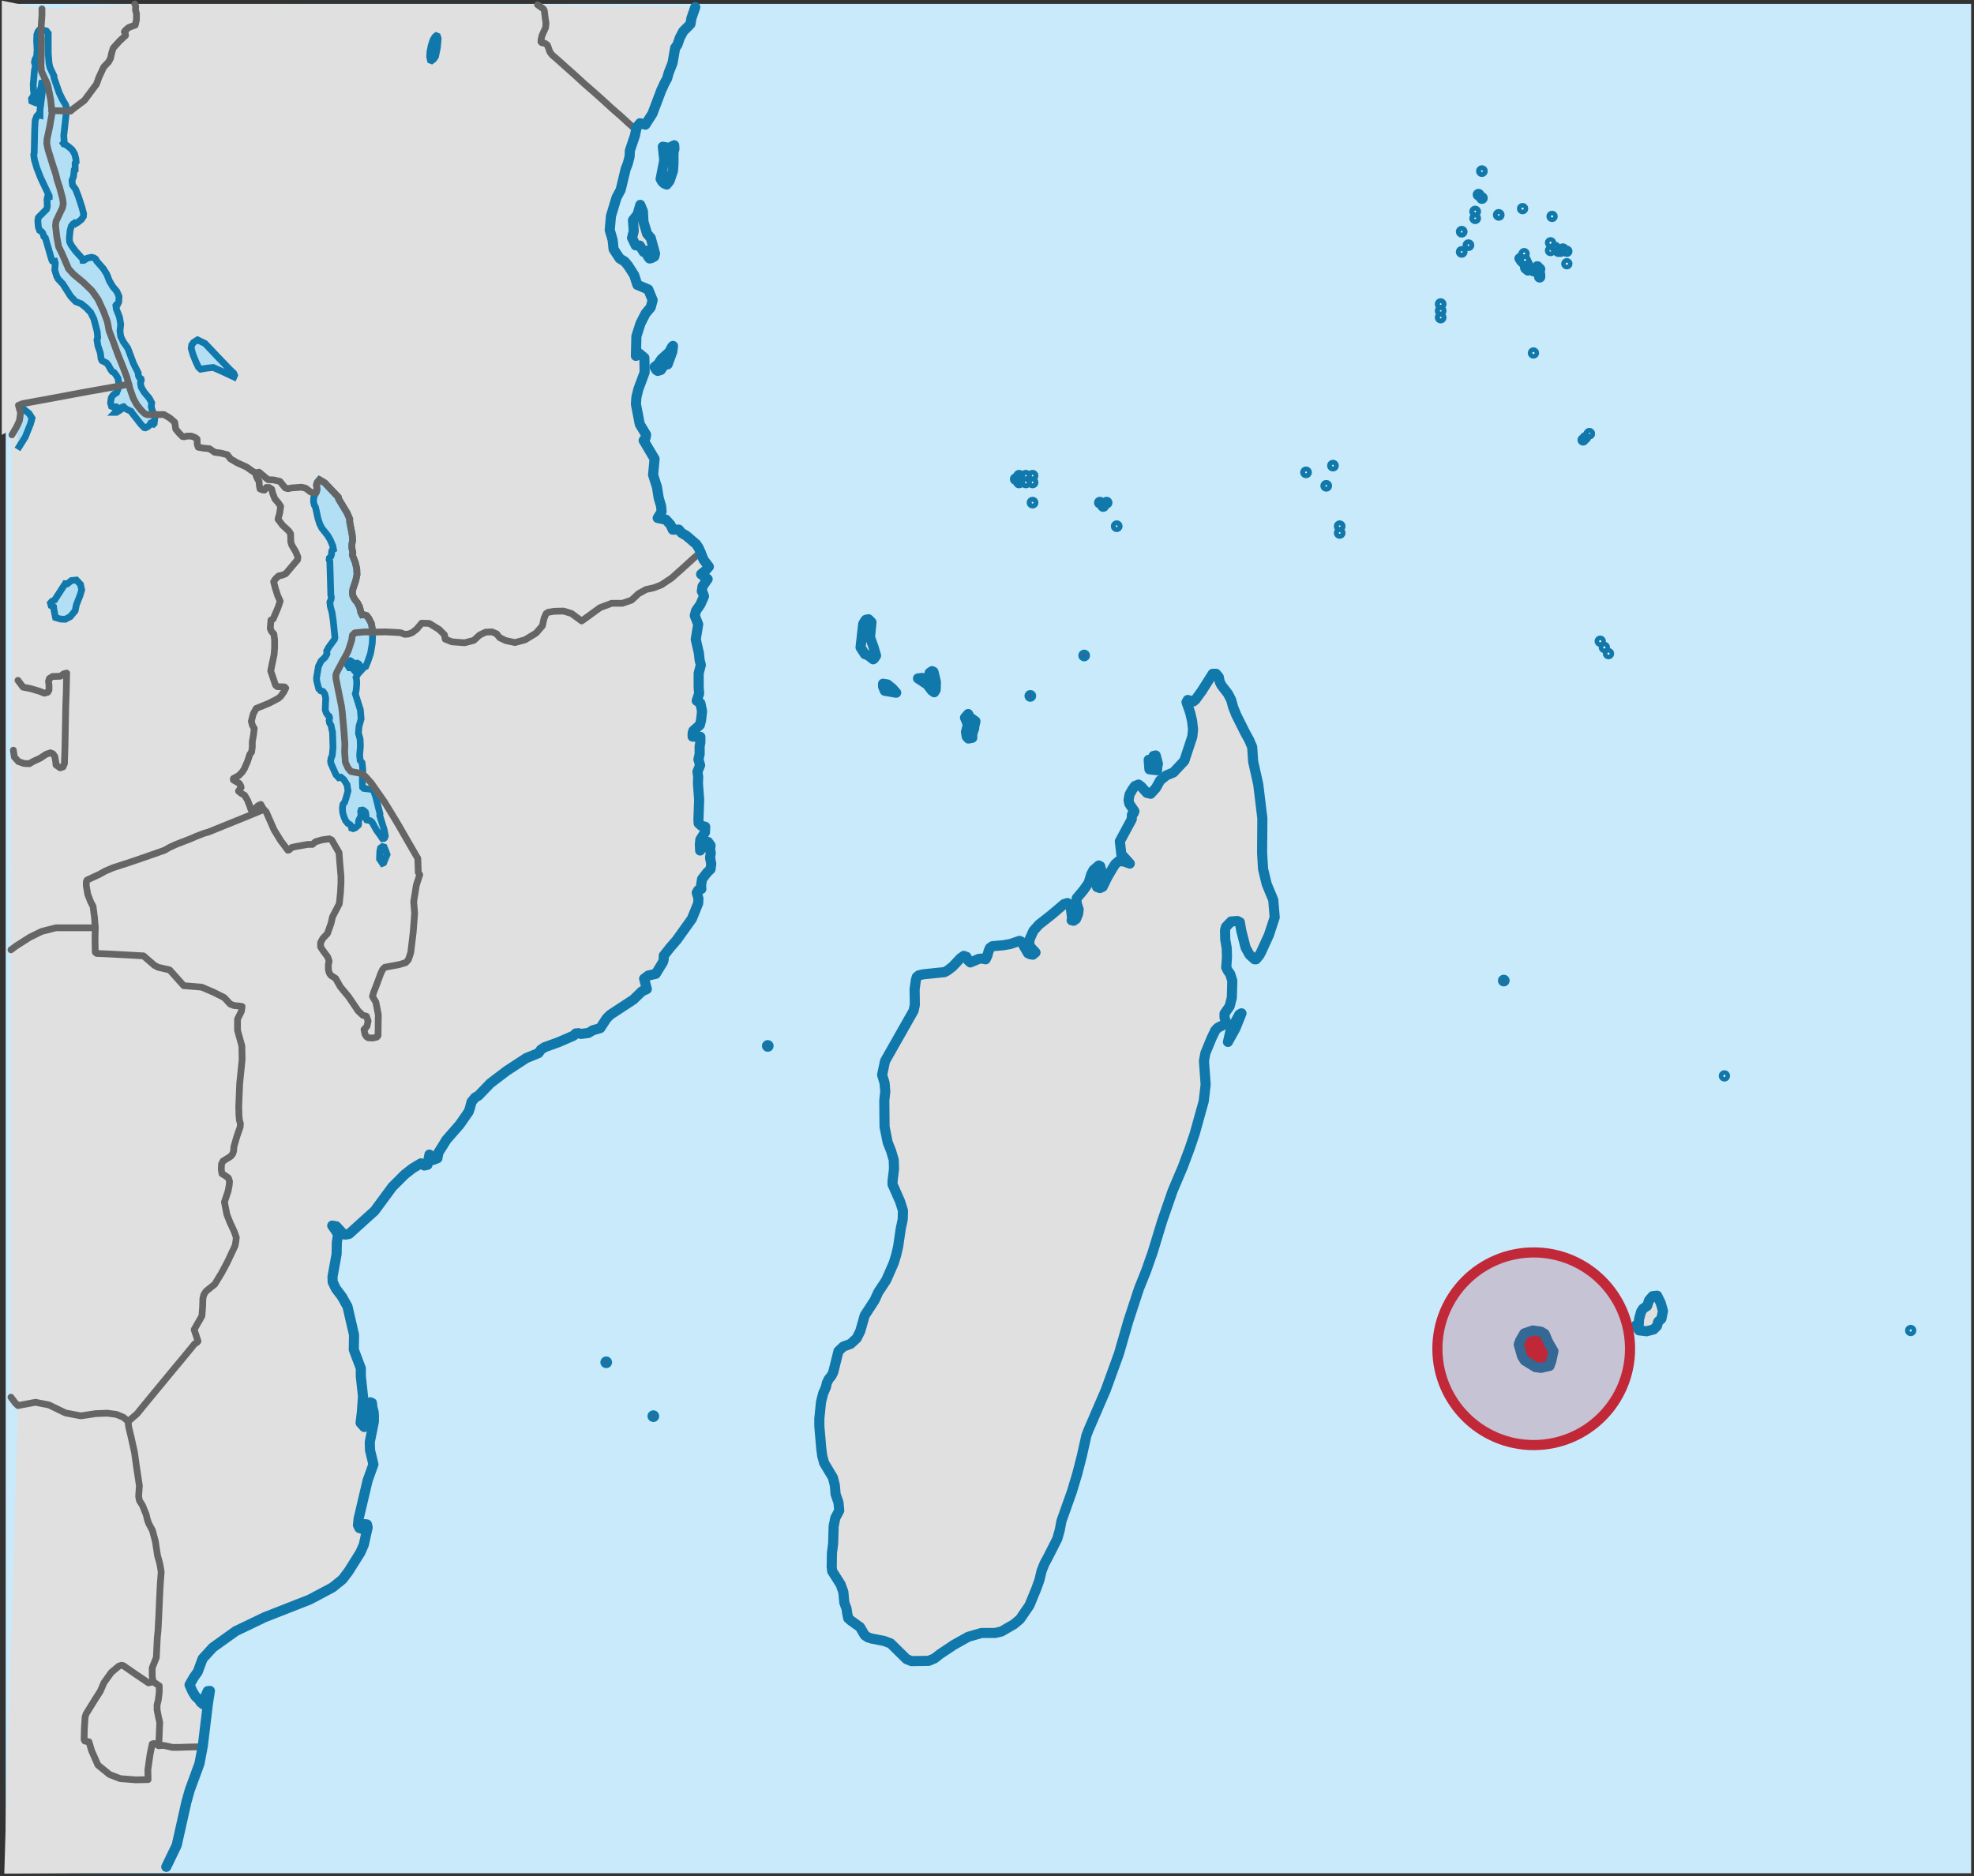 <svg width="585" height="556" viewBox="0 0 585 556" fill="none" xmlns="http://www.w3.org/2000/svg">
<rect x="0" y="0" width="585" height="556" fill="#333333" stroke="none"/>
<g clip-path="url(#clip0_1_2)">
<path d="M584.15 1.15H1.693V555.17H584.15V1.15Z" fill="#C8EAFB"/>
<path d="M459.203 404.803L456.69 405.377L455.038 405.165L451.878 403.223L451.088 402.004L450.084 398.485L450.512 397.262L451.735 395.18L454.249 394.319L456.69 394.676L457.768 395.325L458.845 397.836L460.353 400.422L459.707 403.44L459.203 404.803Z" fill="#FDFCEA"/>
<path d="M288.138 218.655L286.987 218.872L286.485 218.296L286.268 216.931L286.63 215.568L286.772 214.563L285.983 212.696L286.916 211.616L287.563 212.837L287.993 212.982L289.07 213.772L288.711 215.354V215.856L288.138 217.434V218.655Z" fill="#FDFCEA"/>
<path d="M3.241 281.499L4.676 280.421L8.842 277.763L12.361 276.04L16.598 274.965H21.266H25.648H28.233L28.161 278.411L28.233 282.217L28.663 282.576L32.04 282.721L37.424 283.008L42.525 283.295L45.757 286.097L46.833 286.67L50.282 287.462L54.447 292.129L59.761 292.56L63.28 294.069L66.44 295.65L68.236 297.588L69.382 298.019L70.963 298.163L71.754 298.309L71.538 299.745L70.391 302.042V305.345L71.683 310.015L71.755 314.036L71.035 321.147L70.75 327.97L70.821 330.484L70.964 332.064L71.252 332.997L71.18 334.001L70.176 336.875L69.313 339.891L69.242 341.112L68.954 341.975L68.379 342.692L66.083 344.13L65.649 344.994L65.579 346.574L65.794 347.867L66.657 348.369L67.662 349.087L68.021 350.09L67.949 351.168L67.591 353.038L66.513 356.268L67.232 359.93L68.166 362.301L69.458 365.102L70.033 366.754L69.89 367.975L69.674 369.196L67.304 374.223L65.65 377.311L63.64 380.618L61.055 382.698L60.41 383.704L60.122 384.852L60.049 387.368L59.835 390.026L57.537 394.047L58.685 397.492L58.397 397.853L57.68 398.283L54.448 402.232L51.216 406.111L48.847 408.984L46.118 412.287L43.102 415.953L40.588 419.039L38.002 421.266L36.565 420.045L34.482 419.182L31.753 418.823L28.306 418.968L23.925 419.616L19.401 418.753L14.517 416.384L10.496 415.593L5.54 416.527H5.326L4.534 415.808L3.243 414.085" fill="#E0E0E0"/>
<path d="M3.527 128.88L4.89 126.581L5.753 124.714L6.112 122.343L5.467 120.116L6.759 119.614L11.069 118.824L15.808 117.961L20.763 117.028L25.792 116.095L30.673 115.234L35.128 114.443L38.143 113.868L38.573 115.376L39.508 118.032L40.512 119.901L41.878 121.626L42.956 122.631L43.746 122.917L48.557 122.846L50.282 123.85L51.79 125.144L52.078 127.154L53.083 128.376L54.089 129.381L54.591 129.453L55.381 129.237H56.673L57.82 129.668L58.395 130.1L58.468 131.752L58.756 132.541L60.407 132.83L62.057 132.973L63.637 134.05L65.362 134.266L67.372 134.769L68.306 135.99L70.39 137.209L72.973 138.359L74.842 139.653L75.775 140.228L75.848 140.803L76.278 141.878L76.781 142.669L76.853 143.818L77.07 144.896L77.785 145.182L78.361 145.254L78.936 144.465H79.727L80.516 144.967L80.805 146.187L81.45 147.839L82.454 148.988L83.173 150.066L82.887 152.076L82.384 153.872L83.748 155.669L85.614 157.392L86.117 158.182L86.189 160.695L86.477 161.559L87.697 163.641L88.272 165.077L88.202 165.869L84.681 170.034L83.604 170.464L82.598 170.678L81.664 171.541L81.09 172.403L81.234 172.906L81.593 174.343L82.312 176.569L83.029 178.149L82.384 180.089L80.946 183.464L80.3 183.752L80.086 186.264L80.516 187.197L81.162 187.916L81.378 189.641V192.01L81.234 193.95L80.229 198.833L81.664 203.073L82.168 203.502L84.322 203.575L84.68 203.933L84.106 205.083L83.172 206.374L82.525 206.949L79.796 208.386L75.919 209.967L75.057 211.546L74.483 213.772L74.841 215.064L75.344 215.856L75.128 217.794L74.768 219.805V221.457L74.554 222.893L74.053 223.54L73.334 225.694L72.4 227.849L71.754 228.853L70.749 229.859L69.168 230.722V231.153L70.893 232.158L71.324 232.875L71.466 233.38L71.107 233.809L70.676 234.456L71.466 235.102L72.472 235.676L73.335 237.114L74.124 239.124L74.341 239.84L74.485 240.129H74.77L75.346 239.84L76.495 238.765L77.284 238.404L78.147 239.913L74.341 241.492L72.402 242.284L66.729 244.582L61.772 246.593L60.479 246.952L57.893 247.958L56.602 248.532L52.147 250.257L50.282 251.117L48.774 251.981L45.111 253.272L41.593 254.493L37.786 255.785L33.548 257.15L31.177 258.156L29.526 259.089L25.793 260.814L25.576 261.316V262.539L26.008 265.052L26.871 267.278L27.587 268.641L28.019 272.018L28.235 274.964H25.65H21.268H16.6L12.363 276.039L8.844 277.762L4.678 280.42L3.243 281.498" fill="#E0E0E0"/>
<path d="M3.958 222.318L4.247 224.33L5.469 225.694L7.118 226.268L8.699 226.341L9.634 225.766L11.931 224.688L13.656 223.539L14.948 223.107L15.667 223.394L16.242 224.184L16.529 225.837L16.6 226.698L17.822 227.559L18.683 227.273L19.114 226.267V225.765L19.258 221.382L19.331 217.576L19.402 214.058L19.474 209.676L19.616 205.87L19.688 202.783L19.76 199.477L18.9 199.694L17.895 200.413L15.596 200.483L14.662 201.058L14.374 201.921L14.518 202.998V204.506L14.16 205.152L13.155 205.439L11.717 204.865L9.061 204.075L6.833 203.643L5.326 201.632" fill="#E0E0E0"/>
<path d="M195.852 109.632L194.918 109.92L194.487 109.632L193.984 108.771L194.989 107.979L195.997 106.471L198.366 104.317L199.156 102.809L199.443 102.52L199.229 104.244L197.863 107.979L196.785 108.195L195.852 109.632Z" fill="#E0E0E0"/>
<path d="M192.837 70.491L194.127 75.158L193.914 76.019L192.979 76.522L192.477 76.594L191.903 75.805L191.471 74.296L190.753 74.655L189.605 72.787L188.382 72.717L187.306 70.491L187.807 68.551L187.593 65.247L188.958 63.522L189.749 60.722L190.538 62.66L190.683 65.679L191.759 69.268L192.692 70.346L192.837 70.491Z" fill="#E0E0E0"/>
<path d="M199.802 43.053L199.874 44.132L199.588 45.136V48.441L199.443 50.595L198.437 53.611L197.577 54.688L196.857 54.401L196.283 53.899L195.78 53.036L196.857 47.507L196.428 43.486L198.294 43.844L199.802 43.053Z" fill="#E0E0E0"/>
<path d="M159.298 1.397L161.021 2.619L161.309 3.121L161.594 5.492L161.812 6.928L161.667 8.222L160.662 10.448L160.375 11.596L160.304 12.387L160.589 12.673L161.453 12.817L162.17 13.32L162.386 13.75L162.96 15.402L163.608 16.266L165.186 17.629L167.916 20.072L170.572 22.441L173.23 24.882L175.96 27.253L178.616 29.623L181.273 32.065L184.001 34.435L186.659 36.878L187.952 38.026L188.526 38.385L188.168 40.183L186.659 44.633L186.59 46.429L186.014 48.585L185.439 50.021L183.932 56.268L182.711 58.566L181.057 64.025L180.7 68.191L181.561 71.135L181.848 73.864L183.644 76.594L185.151 77.529L186.156 78.749L187.952 81.55L188.885 84.422L192.118 85.787L193.411 88.948L192.837 91.103L191.326 92.898L189.819 95.843L188.599 99.649L188.456 105.467L189.246 104.605L190.967 106.041L191.04 110.351L189.173 115.377L188.599 117.748L188.456 119.759L189.605 125.72L191.471 128.808L191.326 129.74L190.753 130.532L193.984 135.991L193.553 140.731L194.703 144.393L195.206 147.554L195.924 149.994L196.069 151.646L194.918 153.515L197.36 154.019L198.724 155.525L199.371 156.961H201.167L202.028 157.967L203.394 158.757L206.338 161.271L207.126 162.493L207.415 163.211L207.629 163.642L205.475 165.508L202.245 168.454L199.012 171.326L195.997 173.336L193.77 174.199L191.471 174.702L189.246 175.923L187.161 177.862L184.434 178.795H181.273L177.827 180.088L174.378 182.602L172.369 184.037L169.351 181.813L166.983 181.094L164.18 181.165L162.458 181.453L161.812 181.883L161.238 183.248L160.734 185.476L158.866 187.63L155.563 189.641L152.621 190.43L149.89 189.854L148.093 188.994L147.161 187.844L145.797 187.27L143.929 187.342L142.135 188.203L140.41 189.785L137.681 190.502L133.946 190.215L131.936 189.424L131.719 188.132L130.14 186.553L127.195 184.756L124.968 184.685L123.533 186.409L122.17 187.486L121.019 187.916L119.942 187.988L119.01 187.63L118.435 187.486L114.341 187.27L110.462 187.342L110.318 186.625L110.104 184.9L109.313 183.32L108.667 182.458L107.805 182.171L107.302 182.244L106.944 181.525L106.583 179.944L105.939 178.653L105.076 177.573L104.573 176.568L104.428 175.635L104.573 174.629L105.434 172.044L105.795 170.32L105.722 168.525L105.293 166.729L104.428 164.502L104.573 163.928L104.287 162.42V161.343L104.501 160.049L104.358 158.399L103.639 154.734V153.802L102.851 152.005L100.335 147.84L100.263 147.337L96.242 143.1L94.663 142.166L94.015 142.958L93.801 143.675L93.943 145.041L93.801 145.686L93.658 146.045L92.724 145.974L92.077 145.83L90.569 144.68L89.348 144.393L86.404 144.608L85.327 144.824L84.539 144.608L82.956 142.669L81.089 142.239L79.437 142.166L76.78 139.94L76.133 140.084L75.774 140.229L74.841 139.654L72.973 138.36L70.39 137.21L68.305 135.991L67.372 134.77L65.361 134.267L63.637 134.051L62.057 132.974L60.407 132.831L58.755 132.542L58.467 131.753L58.395 130.102L57.819 129.67L56.672 129.239H55.379L54.589 129.455L54.087 129.383L53.081 128.377L52.076 127.156L51.789 125.146L50.281 123.851L48.556 122.847L43.745 122.918L42.955 122.632L41.877 121.627L40.512 119.902L39.507 118.033L38.572 115.377L38.143 113.869L37.641 111.931L36.562 109.057L34.911 104.963L33.689 101.588L32.325 97.997L31.824 95.339L30.745 92.394L29.093 88.803L28.161 87.44L27.227 86.146L24.713 83.705L21.84 81.334L20.332 79.682L18.25 74.871L17.389 73.146L16.813 70.059L16.456 66.9L16.597 65.606L18.536 61.513L18.752 60.363L18.536 58.784L17.674 55.551L16.958 53.397L16.526 51.6L15.52 48.512L14.229 44.347L13.868 42.551L13.94 41.187L14.731 37.524L15.376 33.862V32.783L20.907 32.927L21.84 32.138L25 29.767L28.59 24.955L29.309 22.944L30.745 19.856L32.181 18.348L32.756 17.271L33.116 15.619L33.547 14.254L35.414 12.171L37.21 10.519L37.138 9.874L36.85 9.441L37.138 9.01L38.143 8.149L40.081 7.431L40.441 5.85V3.984L40.153 2.979L40.226 1.829L39.939 1.182" fill="#E0E0E0"/>
<path d="M45.323 498.254L45.684 498.611L47.192 499.617V501.556L46.904 503.855L46.546 505.293V506.729L46.976 508.956L47.335 510.462L47.048 517.358L46.546 517.073L45.612 516.712L45.109 516.857L44.463 519.945L43.815 524.541L43.887 527.414L40.225 527.488L35.629 527.127L32.468 525.906L29.02 523.105L27.153 518.867L26.362 516.211L25.142 515.994L24.926 515.562L24.998 512.333L25.214 508.884L25.501 507.952L28.086 503.786L29.738 501.198L30.815 498.684L32.969 495.668L35.196 493.799L36.057 493.514L36.559 493.659L40.294 496.243L44.029 498.757L44.891 498.542L45.323 498.254Z" fill="#E0E0E0"/>
<path d="M5.324 416.522H5.538L10.494 415.588L14.515 416.379L19.399 418.749L23.923 419.612L28.304 418.963L31.75 418.819L34.479 419.178L36.562 420.042L37.999 421.262L38.071 422.411L38.143 422.913L38.862 425.93L39.867 430.456L40.441 434.62L41.303 440.295L41.086 443.454L41.303 444.676L42.236 446.184L43.313 448.842L43.672 450.35L44.032 451.428L45.182 453.583L46.042 456.813L46.69 461.051L47.265 463.061L47.48 464.067L47.767 465.866L47.48 469.739L47.265 474.194L47.048 479.151L46.832 483.243L46.618 485.327L46.329 491.213L45.109 494.303V496.674L45.323 498.254L44.894 498.542L44.032 498.756L40.297 496.243L36.562 493.659L36.06 493.514L35.199 493.799L32.972 495.668L30.818 498.684L29.741 501.198L28.089 503.786L25.503 507.952L25.217 508.883L25 512.333L24.929 515.561L25.145 515.993L26.364 516.209L27.155 518.866L29.021 523.104L32.469 525.905L35.63 527.125L40.226 527.487L43.888 527.413L43.816 524.54L44.464 519.944L45.109 516.856L45.612 516.711L46.546 517.073L47.048 517.358L48.556 517.288L51.07 517.864H53.152L55.021 517.79L58.252 517.717H60.046L59.113 522.674L56.242 530.5L55.234 534.092L52.363 546.875L48.624 554.805L1.275 555.27" fill="#E0E0E0"/>
<path d="M452.807 78.328V80.182L452.013 79.519L451.816 78.328L450.82 77.399L450.292 76.605L451.484 75.611L452.807 78.328Z" fill="#E0E0E0"/>
<path d="M60.046 517.717H58.252L55.021 517.79L53.152 517.864H51.07L48.556 517.288L47.048 517.358L47.335 510.461L46.976 508.956L46.546 506.729V505.293L46.904 503.856L47.192 501.557V499.618L45.684 498.612L45.323 498.254L45.109 496.674V494.303L46.329 491.213L46.618 485.327L46.832 483.243L47.048 479.151L47.265 474.194L47.48 469.739L47.767 465.866L47.48 464.067L47.265 463.061L46.69 461.051L46.042 456.813L45.182 453.583L44.032 451.428L43.672 450.35L43.313 448.842L42.236 446.184L41.303 444.676L41.086 443.454L41.303 440.295L40.441 434.62L39.867 430.456L38.862 425.93L38.143 422.913L38.071 422.411L37.999 421.262L40.585 419.036L43.099 415.95L46.115 412.284L48.844 408.981L51.213 406.108L54.446 402.229L57.678 398.28L58.395 397.85L58.682 397.489L57.534 394.043L59.832 390.022L60.046 387.364L60.119 384.848L60.407 383.7L61.051 382.694L63.637 380.614L65.647 377.307L67.301 374.219L69.671 369.192L69.887 367.971L70.03 366.75L69.455 365.098L68.164 362.297L67.229 359.926L66.511 356.264L67.588 353.034L67.946 351.164L68.019 350.086L67.66 349.083L66.655 348.365L65.792 347.863L65.577 346.569L65.647 344.99L66.081 344.126L68.377 342.688L68.952 341.972L69.24 341.109L69.311 339.888L70.174 336.872L71.178 333.999L71.25 332.994L70.962 332.061L70.819 330.481L70.749 327.968L71.033 321.145L71.753 314.034L71.681 310.013L70.39 305.343V302.04L71.537 299.743L71.753 298.307L70.962 298.161L69.382 298.018L68.235 297.587L66.439 295.649L63.279 294.068L59.76 292.559L54.446 292.128L50.281 287.461L46.832 286.669L45.756 286.096L42.524 283.294L37.424 283.007L32.04 282.721L28.663 282.576L28.233 282.217L28.161 278.411L28.233 274.965L28.017 272.019L27.585 268.642L26.869 267.279L26.006 265.053L25.574 262.54V261.317L25.792 260.815L29.524 259.09L31.176 258.157L33.547 257.151L37.785 255.786L41.592 254.494L45.109 253.273L48.772 251.982L50.281 251.118L52.146 250.258L56.601 248.533L57.892 247.959L60.478 246.953L61.771 246.594L66.727 244.583L72.4 242.285L74.339 241.494L78.146 239.915L78.862 240.561L81.233 245.947L83.172 249.107L85.327 251.982L85.757 251.838L86.404 251.191L87.553 250.904L91.216 250.258H92.58L93.512 249.466L95.453 248.894L97.606 248.605L98.325 248.965L100.479 252.698L100.696 255.572L101.054 259.737V261.748L100.91 264.477L100.552 267.852L98.542 271.729L98.108 273.67L97.034 276.687L95.668 278.124L95.022 279.344V280.637L95.668 281.643L97.104 283.581L97.536 284.803L97.319 285.881V287.388L97.606 288.394L98.038 289.041L99.475 289.974L100.838 292.416L103.28 295.36L106.152 299.598L107.518 300.891L108.594 301.178L109.097 302.613L108.738 304.196L107.877 305.129L108.163 306.493L108.594 307.211L109.168 307.57L110.462 307.642L111.684 307.355L112.042 306.923L112.114 300.676L111.396 297.012L110.534 295.576L110.39 295.288L110.749 294.068L111.826 291.267L112.832 288.537L113.406 287.316L114.053 286.669L118.291 285.881L120.229 285.305L121.019 284.444L121.737 282.29L122.456 276.257L122.885 270.654L122.6 267.279L123.389 262.321L124.394 259.235L123.963 258.589L123.821 254.422L121.233 249.968L117.932 244.224L116.063 241.136L113.909 237.617L110.031 232.086L108.235 230.076L107.302 229.285L103.998 228.64L103.137 227.633L102.348 225.91L102.132 222.82L102.204 220.451L101.916 216.501L101.414 210.9L101.198 209.248L100.335 205.01L99.547 200.987V199.981L99.906 199.049L101.485 196.105L102.635 194.021L103.209 192.873L104.214 189.785L104.428 188.275L105.147 187.558L108.091 187.27L110.462 187.342L114.341 187.27L118.435 187.486L119.01 187.63L119.942 187.988L121.019 187.916L122.17 187.486L123.533 186.409L124.968 184.685L127.195 184.756L130.14 186.553L131.719 188.132L131.936 189.424L133.946 190.215L137.681 190.502L140.41 189.785L142.135 188.203L143.929 187.342L145.797 187.27L147.161 187.844L148.093 188.994L149.89 189.854L152.621 190.43L155.563 189.641L158.866 187.63L160.734 185.476L161.238 183.248L161.812 181.883L162.458 181.453L164.18 181.165L166.983 181.094L169.351 181.813L172.369 184.037L174.378 182.602L177.827 180.088L181.273 178.795H184.434L187.161 177.862L189.246 175.923L191.471 174.702L193.77 174.199L195.997 173.336L199.012 171.326L202.245 168.454L205.475 165.508L207.629 163.642L208.492 165.869L210.073 167.95L209.067 169.099L207.773 170.176L209.713 171.614L208.204 173.769L207.99 175.205L208.348 175.852L208.634 176.713L207.56 179.155L206.266 181.021L205.907 182.458L206.913 185.043L206.194 189.497L207.126 193.589L207.342 195.672L207.701 197.038L207.058 199.551V203.788L207.199 205.513L206.481 207.667L207.56 208.386L208.061 210.756L207.773 213.413L207.415 214.849L205.475 216.572L205.26 217.291V218.296L207.56 218.368V219.949L207.342 221.17V223.54L206.984 225.047L207.487 226.771L206.695 228.71L206.913 230.217L206.84 232.158L207.199 237.043L206.984 243.002L207.058 244.01L207.846 244.726L208.995 245.015L208.924 246.667L207.56 248.823L207.415 250.185L207.487 252.053L208.995 249.537H209.855L210.574 250.544L210.432 251.982L210.646 252.771L210.432 254.209L210.788 256.001L210.574 257.583L209.498 258.66L208.061 260.529L207.773 262.321L207.846 263.473L206.913 263.83L206.481 264.549L206.984 266.274L206.913 267.709L205.043 272.307L200.521 278.626L198.582 280.852L196.714 283.223V284.227L196.499 285.089L194.344 288.609L192.118 289.111L190.896 290.044L191.686 293.134L190.252 293.78L187.736 296.224L180.841 300.747L179.766 301.824L177.897 304.698L175.67 305.343L174.378 306.134L172.152 306.419L171.436 306.207L170.645 306.278L169.998 306.923L165.545 308.863L161.38 310.371L160.304 311.088L159.585 312.095L155.922 313.603L150.104 317.411L145.294 321.073L141.773 324.736L140.841 325.238L139.764 326.53L139.26 328.398L138.902 329.474L136.246 333.282L132.294 337.806L131.505 339.098L129.924 341.613L129.636 343.264L128.345 343.767L127.268 342.187L126.693 345.206L125.76 345.419L124.754 344.772L122.24 346.28L119.942 348.077L116.281 351.739L111.037 358.852L103.496 365.674L102.491 365.889L101.843 365.817L99.69 363.446L98.469 363.231L99.475 364.668L100.193 365.889L99.833 368.186L99.761 371.706L98.542 378.458L98.613 379.965L99.547 381.907L101.341 384.274L102.993 387.219L104.932 395.622L104.861 400.004L106.944 405.534V407.905L107.589 413.864L107.23 418.749L106.872 421.692L107.949 422.913L108.452 421.836V419.969L108.955 416.954L109.674 415.588L110.245 415.803L110.39 417.239L110.749 418.461L110.821 419.682V421.262L109.601 427.366L109.674 429.807L110.679 433.975L108.955 438.788L106.296 450.061L106.081 452L106.514 452.862L107.589 453.221L108.091 451.713L108.738 451.786L108.955 452.649L107.805 457.819L106.8 460.12L103.28 465.719L101.485 468.09L98.542 470.459L91.791 474.049L78.432 479.293L73.045 481.879L69.887 483.389L63.065 488.272L60.046 491.575L58.611 495.454L57.39 497.178L56.17 499.333L57.031 501.272L57.892 502.704L58.969 503.713L59.472 504.502L60.19 505.077L61.125 502.133L61.554 501.198L62.202 501.125L61.626 504.792L60.119 517.288L60.046 517.717Z" fill="#E0E0E0"/>
<path d="M490.044 394.002L487.991 394.531L485.739 394.267L485.01 393.206L484.879 392.743L485.674 392.346L485.738 390.954L486.334 388.766L486.932 387.839L488.123 387.043L488.721 385.32L489.78 384.129L491.106 383.996L492.165 386.182L492.827 388.501L492.364 390.82L491.436 391.679L491.04 393.005L490.044 394.002Z" fill="#E0E0E0"/>
<path d="M105.939 198.904L105.293 199.049L104.932 198.618L105.003 197.468L105.293 196.678L105.866 196.536L106.296 196.75L106.583 197.11V197.756L106.37 198.402L105.939 198.904Z" fill="#E0E0E0"/>
<path d="M104.573 196.75L104.214 197.899H103.496L102.851 196.894L103.065 196.105L103.784 195.816L104.287 196.105L104.573 196.75Z" fill="#E0E0E0"/>
<path d="M82.956 142.669L84.539 144.608L85.327 144.824L86.404 144.608L89.348 144.393L90.569 144.68L92.077 145.83L92.724 145.974L93.658 146.045L93.801 145.686L93.943 145.041L93.801 143.675L94.015 142.958L94.663 142.166L96.242 143.1L100.263 147.337L100.335 147.84L102.851 152.005L103.639 153.802V154.734L104.358 158.399L104.501 160.049L104.287 161.343V162.42L104.573 163.928L104.428 164.502L105.293 166.729L105.722 168.525L105.795 170.32L105.434 172.044L104.573 174.629L104.428 175.635L104.573 176.568L105.076 177.573L105.939 178.653L106.583 179.944L106.944 181.525L107.302 182.244L107.805 182.171L108.667 182.458L109.313 183.32L110.104 184.9L110.318 186.625L110.462 187.342L108.091 187.27L105.147 187.558L104.428 188.275L104.214 189.785L103.209 192.873L102.635 194.021L101.485 196.105L99.906 199.049L99.547 199.981V200.987L100.335 205.01L101.198 209.248L101.414 210.9L101.916 216.501L102.204 220.451L102.132 222.82L102.348 225.91L103.137 227.633L103.998 228.64L107.302 229.285L108.235 230.076L110.031 232.086L113.909 237.617L116.063 241.136L117.932 244.224L121.233 249.968L123.821 254.422L123.963 258.589L124.394 259.235L123.389 262.321L122.6 267.279L122.885 270.654L122.456 276.257L121.737 282.29L121.019 284.444L120.229 285.305L118.291 285.881L114.053 286.669L113.406 287.316L112.832 288.537L111.826 291.267L110.749 294.068L110.39 295.288L110.534 295.576L111.396 297.012L112.114 300.676L112.042 306.923L111.684 307.355L110.462 307.642L109.168 307.57L108.594 307.211L108.163 306.493L107.877 305.129L108.738 304.196L109.097 302.613L108.594 301.178L107.518 300.891L106.152 299.598L103.28 295.36L100.838 292.416L99.475 289.974L98.038 289.041L97.606 288.394L97.319 287.388V285.881L97.536 284.803L97.104 283.581L95.668 281.643L95.022 280.637V279.344L95.668 278.124L97.034 276.687L98.108 273.67L98.542 271.729L100.552 267.852L100.91 264.477L101.054 261.748V259.737L100.696 255.572L100.479 252.698L98.325 248.965L97.606 248.605L95.453 248.894L93.512 249.466L92.58 250.258H91.216L87.553 250.904L86.404 251.191L85.757 251.838L85.327 251.982L83.172 249.107L81.233 245.947L78.862 240.561L78.146 239.915L77.283 238.406L76.494 238.767L75.344 239.842L74.768 240.131H74.483L74.339 239.842L74.123 239.125L73.334 237.115L72.471 235.677L71.465 235.103L70.676 234.457L71.106 233.81L71.465 233.38L71.323 232.875L70.893 232.158L69.168 231.153V230.722L70.749 229.859L71.753 228.854L72.4 227.849L73.334 225.694L74.053 223.54L74.554 222.893L74.768 221.457V219.805L75.128 217.794L75.344 215.856L74.841 215.064L74.483 213.772L75.057 211.546L75.919 209.967L79.796 208.386L82.525 206.949L83.172 206.374L84.105 205.083L84.679 203.933L84.321 203.574L82.167 203.501L81.663 203.072L80.229 198.833L81.233 193.95L81.377 192.01V189.641L81.161 187.916L80.515 187.197L80.084 186.264L80.298 183.751L80.944 183.463L82.383 180.088L83.028 178.148L82.311 176.568L81.592 174.343L81.233 172.906L81.089 172.403L81.663 171.541L82.597 170.678L83.603 170.464L84.679 170.034L88.2 165.869L88.27 165.078L87.695 163.642L86.476 161.56L86.188 160.696L86.116 158.183L85.613 157.393L83.747 155.67L82.383 153.873L82.886 152.077L83.172 150.067L82.453 148.989L81.448 147.84L80.804 146.188L80.515 144.968L79.726 144.466H78.935L78.36 145.254L77.784 145.182L77.069 144.896L76.852 143.819L76.78 142.669L76.277 141.878L75.847 140.803L75.774 140.229L76.133 140.084L76.78 139.94L79.437 142.166L81.089 142.239L82.956 142.669Z" fill="#E0E0E0"/>
<path d="M342.932 227.49V228.279L340.633 227.993L340.418 225.192L341.497 225.119L341.855 224.042L342.501 223.897L343.148 226.341L342.932 227.49Z" fill="#E0E0E0"/>
<path d="M364.836 207.38L365.482 209.678L366.343 211.833L369 217.147L370.15 219.229L371.084 221.384L371.373 225.694L372.879 232.444L374.1 242.5L374.029 252.842L374.316 257.583L375.394 262.036L377.332 266.704L377.762 271.875L376.041 277.118L373.741 282.145L373.239 283.078L372.233 284.301H371.803L370.295 282.936L369.146 280.852L367.854 275.825L367.422 273.312L366.704 272.952L364.836 273.097L363.328 274.677L363.04 275.681L363.111 278.483L363.544 280.996L363.615 283.581L363.401 286.742L363.903 287.747L364.55 288.609L365.197 290.693L365.053 295.72L364.405 298.233L362.897 300.389V301.609L363.328 302.829L362.825 303.62L360.959 304.553L360.167 305.343L359.09 307.57L357.224 312.095L356.793 314.393L357.297 321.43L356.721 326.388L354.065 335.938L352.558 340.393L350.546 345.777L347.528 352.889L344.439 361.795L341.638 370.989L339.701 376.52L337.545 381.907L334.385 391.528L331.586 401.223L327.707 411.926L322.536 423.92L321.962 425.428L320.598 431.532L319.233 436.848L317.652 442.09L314.564 450.78L314.062 453.438L313.344 456.022L310.617 461.411L309.538 463.42L308.675 465.575L308.029 468.303L307.096 470.889L305.085 475.774L302.285 479.866L300.489 481.377L296.755 483.532L294.887 483.963H290.865L286.916 485.11L282.677 487.481L278.584 490.209L276.933 491.502L275.208 492.221L270.11 492.293L268.673 491.717L263.934 487.051L261.997 486.331L258.333 485.616L257.184 485.254L256.251 484.608L254.886 482.239L252.083 480.227L251.367 479.579L251.078 478.145L250.863 476.708L250.217 474.985L249.93 471.823L249.138 469.598L246.627 465.647L246.482 464.428L246.554 460.26L246.912 457.389L247.057 452.288L247.56 449.848L248.709 447.692L248.494 445.321L247.631 442.809L247.416 440.223L246.842 437.924L244.256 433.614L243.683 431.532L243.396 429.377L242.819 422.7V420.399L243.322 415.446L243.969 412.93L244.758 411.135L245.046 409.842L245.622 408.694L246.34 407.833L246.912 406.754L248.494 400.434L249.93 399.069L252.083 398.28L253.88 396.627L254.957 394.475L256.251 389.877L259.194 385.352L260.272 382.981L262.64 379.389L264.867 374.292L265.586 371.922L266.162 369.479L266.95 364.092L267.525 361.434L267.597 358.78L266.733 356.048L264.51 351.022V350.086L264.94 346.425L264.867 343.767L264.079 341.109L263.071 338.596L262.139 333.929L262.065 326.171L262.354 323.441L262.139 320.928L261.421 318.557L262.284 314.463L270.757 299.525L271.116 297.802L271.044 293.205L271.404 290.548L271.69 289.542L272.336 289.041L273.629 288.754L279.877 288.107L280.74 287.673L282.319 286.454L284.615 284.011L285.625 283.294L286.413 283.581L286.916 284.658L287.563 285.234L290.147 284.156L291.081 284.084L292.085 284.301L292.588 283.294L292.949 281.93L293.379 280.924L294.097 280.42L297.329 280.134L299.412 279.774L302.141 278.842L302.643 279.058L304.654 282.504L305.229 282.792L306.089 282.936L306.881 282.29L305.229 280.495L305.012 279.487L305.156 278.338L306.234 275.898L307.886 274.029L311.549 271.158L315.356 267.926L316.361 267.637L317.223 268.213L317.724 272.092L317.583 272.737L318.155 272.88L318.873 272.376L319.521 270.796L319.663 269.506L319.233 268.213L319.018 267.207L319.09 266.201L321.028 263.902L322.609 261.676L323.397 259.09L324.045 257.871L325.624 256.506L326.055 256.722L326.343 257.871L326.485 259.018L326.055 260.168L325.41 261.317L325.122 262.897L325.984 263.185L326.773 262.826L328.138 260.025L329.646 257.438L330.508 256.076L331.586 255.142L333.239 255.355L334.817 255.931L332.304 253.128L331.872 249.325L335.393 242.788L335.463 241.423L335.966 240.991L336.183 240.417L334.675 238.19L334.458 237.115L334.746 235.462L335.608 233.955L336.326 232.947L337.403 232.517L338.192 233.091L339.845 234.959L340.994 235.247L342.575 233.521L343.794 231.297L345.662 229.787L347.745 228.926L350.976 225.479L353.345 218.296L353.561 216.142L353.273 213.629L352.7 211.186L351.621 208.098L351.982 207.451L353.633 207.884L354.209 207.451L356.146 204.793L359.378 199.695H360.384L361.173 200.628L361.462 202.064L361.965 203.072L363.903 205.584L364.836 207.38Z" fill="#E0E0E0"/>
<path d="M366.129 304.769L363.903 308.791L364.693 305.416L367.277 300.676L367.924 300.317L366.129 304.769Z" fill="#E0E0E0"/>
<path d="M159.298 1.397L161.021 2.619L161.309 3.121L161.594 5.492L161.812 6.928L161.667 8.222L160.662 10.448L160.375 11.596L160.304 12.387L160.589 12.673L161.453 12.817L162.17 13.32L162.386 13.75L162.96 15.402L163.608 16.266L165.186 17.629L167.916 20.072L170.572 22.441L173.23 24.882L175.96 27.253L178.616 29.623L181.273 32.065L184.001 34.435L186.659 36.878L187.952 38.026L188.526 38.385L188.599 37.811L189.677 36.519L191.256 36.949L193.339 33.717L195.997 26.68L196.356 25.959L196.857 24.811L197.718 23.232L197.936 22.37L198.22 21.436L199.3 18.707L200.09 14.181L200.736 13.32L201.454 11.238L202.459 9.299L204.613 7.144L204.901 5.42L206.049 2.116" fill="#E0E0E0"/>
<path d="M5.324 201.634L6.831 203.645L9.059 204.077L11.715 204.867L13.153 205.441L14.158 205.154L14.516 204.508V203L14.372 201.923L14.66 201.06L15.594 200.485L17.893 200.415L18.898 199.696L19.758 199.479L19.686 202.785L19.614 205.872L19.472 209.678L19.4 214.06L19.329 217.578L19.256 221.384L19.112 225.767V226.269L18.681 227.275L17.82 227.561L16.598 226.7L16.527 225.839L16.24 224.186L15.665 223.396L14.946 223.109L13.654 223.541L11.929 224.69L9.632 225.768L8.697 226.343L7.116 226.27L5.467 225.696L4.245 224.332L3.956 222.32" fill="#E0E0E0"/>
<path d="M12.433 2.619V4.488L12.217 7.575L12.146 9.3L12.288 11.741L12.217 16.266L12.146 19.496L12.288 21.148L14.157 25.171L15.018 29.553L15.376 32.783V33.863L14.731 37.525L13.94 41.188L13.868 42.552L14.229 44.348L15.52 48.513L16.526 51.6L16.958 53.397L17.674 55.551L18.536 58.783L18.752 60.363L18.536 61.513L16.597 65.606L16.455 66.9L16.813 70.059L17.388 73.146L18.249 74.871L20.332 79.682L21.84 81.334L24.713 83.705L27.227 86.146L28.161 87.439L29.094 88.802L30.745 92.393L31.824 95.339L32.325 97.997L33.689 101.588L34.911 104.963L36.562 109.057L37.641 111.931L38.143 113.869L35.128 114.444L30.673 115.235L25.792 116.096L20.763 117.029L15.808 117.962L11.069 118.825L6.759 119.615L5.467 120.117L6.112 122.344L5.753 124.715L4.89 126.582L0.527 128.881V0.181" fill="#E0E0E0"/>
<path d="M264.437 204.005L265.586 205.296L262.21 204.724L261.708 203.501V202.639L263.002 202.855L264.437 204.005Z" fill="#E0E0E0"/>
<path d="M276.647 199.121L277.363 202.137L277.292 204.436L276.861 205.154L276.143 204.652L274.777 202.855L272.048 201.06L273.342 200.917L274.06 201.131L274.852 200.987L275.424 199.981L275.496 199.407L276.214 198.904L276.647 199.121Z" fill="#E0E0E0"/>
<path d="M259.124 195.1L258.765 195.386L257.184 194.164L256.321 193.877L255.029 191.867L255.818 184.9L256.321 184.037L256.608 183.679L257.399 183.535L258.261 184.398L257.831 188.85L258.906 191.867L259.625 194.309L259.124 195.1Z" fill="#E0E0E0"/>
<path d="M39.939 1.182L40.226 1.829L40.153 2.978L40.441 3.984V5.849L40.081 7.43L38.143 8.149L37.138 9.01L36.85 9.441L37.138 9.874L37.21 10.519L35.414 12.171L33.547 14.254L33.116 15.619L32.756 17.271L32.181 18.348L30.744 19.856L29.308 22.944L28.589 24.955L24.999 29.767L21.839 32.138L20.906 32.927L15.375 32.783L15.017 29.553L14.156 25.171L12.287 21.148L12.145 19.496L12.216 16.266L12.287 11.741L12.145 9.3L12.216 7.575L12.432 4.488V2.619" fill="#E0E0E0"/>
<path d="M3.241 414.081L4.532 415.804L5.324 416.523" fill="#E0E0E0"/>
<path d="M39.004 122.201L38.862 121.912L37.351 121.193L36.85 120.763L36.635 120.548L36.347 120.619L35.774 121.41L34.551 122.201H34.193L34.696 121.698L34.839 121.266V120.763L34.407 120.548L33.546 120.619L33.043 120.404L32.755 119.4L32.971 117.892L33.33 117.318L33.833 116.815L34.551 116.384L34.983 115.305L35.198 113.582L34.983 112.144L34.336 111.068L33.761 110.35L33.26 110.134L32.829 109.56L32.04 108.123L31.537 107.55L30.244 106.902L29.957 106.327L29.742 104.605L29.022 102.52L28.736 100.727L28.952 100.08L28.808 98.286L27.802 94.479L26.869 92.61L25.503 91.175L24.066 90.026L22.414 89.379L20.979 87.871L18.607 84.137L17.244 82.701L16.812 81.91L16.238 80.044L16.382 77.962L16.238 77.459L15.807 77.531L15.519 77.387L15.305 76.954L13.436 70.493L13.005 70.132L12.719 69.198L12.359 68.695L11.713 68.265L11.354 67.188L11.209 65.463L11.354 64.53L11.784 64.027L13.797 62.017L14.011 61.298V60.868L13.939 59.071L14.084 58.425L14.586 58.353V58.067L12.073 52.752L10.923 49.808L10.205 47.366L9.991 45.857L10.135 45.283L10.277 38.533L10.421 35.731L10.851 34.509L11.282 34.007L11.857 34.15V32.571L12.792 25.318L12.648 24.526L12.36 24.598L12.216 25.675L10.851 30.342L10.637 30.487L9.416 29.985L9.344 29.266L9.918 28.405L10.063 27.541L9.918 26.752L9.846 25.1L10.205 20.863L10.421 19.858V19.139L10.205 18.493L10.349 17.703L10.851 16.698L10.995 14.83L10.851 12.101L10.923 10.306L11.209 9.444L11.57 8.941L11.928 8.798L13.724 9.157L14.299 9.876V11.456V15.766L14.513 18.637L14.802 20.003L16.021 22.588V23.09L17.529 27.47L18.535 29.554L19.398 30.99L19.829 32.212L19.613 33.719L18.897 40.184L19.039 42.122L18.753 42.481L18.898 42.696L19.4 42.84L20.262 43.416L21.41 44.421L22.129 45.641L22.488 47.079L22.56 48.013L22.272 48.37V50.31L21.985 50.453L21.769 52.393L21.339 53.47L21.483 54.834L22.416 56.128L23.279 58.353L24.284 61.443L24.786 63.381L24.713 64.172L24.14 65.033L23.062 65.894L22.344 66.325L22.057 66.11L21.626 66.396L21.125 67.043L20.764 68.409L20.55 70.634L20.622 71.639L21.053 72.574L22.345 74.368L24.5 76.739L24.571 77.17H24.857L25.863 76.524L27.156 76.237L27.876 76.451L28.377 76.811L28.663 77.386L30.673 79.683L31.679 81.335L32.398 83.203L33.403 84.928L34.624 86.364L35.272 87.871L35.199 89.452L34.84 90.243L34.48 90.315L34.336 90.529L34.48 91.606L35.414 93.978L35.775 96.133L35.559 98.071L35.775 99.723L36.492 101.23L37.858 103.168L39.579 107.766L40.945 110.494L41.018 111.286L41.232 111.788L41.807 112.289L41.879 112.648L41.663 113.151V113.798L41.879 114.804L42.741 116.242L44.248 118.035L44.967 119.402L44.823 120.479L45.111 121.628L45.614 122.705L45.9 123.78L45.686 125.505L45.469 125.721L45.255 125.649L44.967 125.218L44.68 125.363L44.32 126.007L43.817 126.439L43.1 126.799L42.74 126.728L41.806 125.793L39.004 122.201Z" fill="#B3DFF5" stroke="#1178AC" stroke-width="2"/>
<path d="M113.838 245.876L114.197 247.745L113.98 248.318L113.694 248.533H113.335L112.617 247.456L111.612 246.091L110.245 243.648L109.674 243.218L108.667 243.002L108.524 242.715L108.452 241.352L108.307 240.705L107.877 240.275L107.447 240.058L107.015 240.131L106.872 240.561L107.015 241.423L106.8 242.212L106.37 243.002L106.225 243.648L106.296 244.081L106.225 244.512L105.364 245.301L104.645 245.589L104.214 245.445L104.142 244.943L103.784 244.439L103.065 244.01L102.417 243.218L101.916 242.069L101.558 240.777L101.485 239.412L101.629 238.406L102.132 237.759L102.563 236.467L103.137 234.385L102.851 232.588L101.916 231.081L101.054 230.362L100.407 230.506L99.547 229.573L98.108 226.341L97.966 225.623L98.108 224.761L98.469 223.828L98.686 221.529L98.542 216.931L98.397 216.428L98.108 214.993L97.679 214.273L97.536 213.557L97.679 212.766L97.536 212.263L97.104 211.905L96.673 211.258L96.386 210.325L96.531 206.877L96.242 205.657L95.74 204.938L95.022 204.724L94.446 204.077L93.874 201.85L93.801 200.917L94.375 197.468L95.165 195.889L96.314 194.811L96.89 193.806L96.817 192.944L97.391 191.867L99.116 189.497L99.258 188.922L98.756 183.967L98.397 181.525L97.894 179.729L97.75 178.436L98.108 177.646L98.181 176.929L98.038 176.353L97.75 166.441L97.536 165.869L97.606 165.364L98.038 164.933L98.253 164.287V163.642L98.397 163.139L98.828 162.851L98.613 161.773L97.894 160.049L97.104 158.686L95.381 156.531L94.734 155.239L94.231 153.658L93.512 150.355L93.155 149.708L92.938 148.846V147.697L93.155 146.907L93.801 145.686L93.943 145.041L93.801 143.675L94.015 142.958L94.663 142.166L96.242 143.1L100.263 147.337L100.335 147.84L102.851 152.005L103.639 153.802V154.734L104.358 158.399L104.501 160.049L104.287 161.343V162.42L104.573 163.928L104.428 164.502L105.293 166.729L105.722 168.525L105.795 170.32L105.434 172.044L104.573 174.629L104.428 175.635L104.573 176.568L105.076 177.573L105.939 178.653L106.583 179.944L106.944 181.525L107.302 182.244L107.805 182.171L108.667 182.458L109.313 183.32L110.104 184.9L110.462 187.342L110.318 190.718L109.815 193.662L108.955 196.175L108.38 197.541L107.877 197.756L107.158 198.546L106.01 199.84L105.507 200.772L105.651 201.347L105.722 202.497L105.578 204.363L105.434 205.226L105.293 205.584L106.8 210.396L107.015 213.054L106.37 215.354L106.225 217.291L106.728 219.085L106.8 221.24L106.583 223.756L106.728 225.336L107.302 226.052L107.518 228.138L107.374 231.439L107.447 233.308L107.805 233.666L110.245 233.955L110.679 234.241L111.323 236.037L112.617 241.208L112.546 241.71L113.838 245.876Z" fill="#B3DFF5" stroke="#1178AC" stroke-width="2"/>
<path d="M104.932 198.618L105.293 199.049L105.939 198.904L106.37 198.402L106.583 197.756V197.11L106.296 196.75L105.866 196.536L105.293 196.678L105.003 197.468L104.932 198.618Z" fill="#B3DFF5" stroke="#1178AC" stroke-width="2"/>
<path d="M104.214 197.899L104.573 196.75L104.287 196.105L103.784 195.816L103.065 196.105L102.851 196.894L103.496 197.899H104.214Z" fill="#B3DFF5" stroke="#1178AC" stroke-width="2"/>
<path d="M114.7 253.273L114.124 254.639L113.694 255.717L113.335 255.859L112.472 254.567L112.545 252.411L112.76 251.335L113.335 250.905L113.838 251.047L114.269 252.054L114.7 253.273Z" fill="#B3DFF5" stroke="#1178AC" stroke-width="2"/>
<path d="M4.963 120.692L6.473 120.836L8.625 122.56L9.488 123.924L9.058 125.576L7.478 129.527L5.179 133.19" fill="#B3DFF5"/>
<path d="M4.963 120.692L6.473 120.836L8.625 122.56L9.488 123.924L9.058 125.576L7.478 129.527L5.179 133.19" stroke="#1178AC" stroke-width="2"/>
<path d="M23.709 176.497L22.631 179.225L22.271 181.021L20.836 182.745L19.328 183.535L17.892 183.463L16.456 183.032L16.023 180.949L15.879 179.872L15.163 179.513L14.946 178.722L15.377 178.219L16.168 177.861L19.329 172.977L19.903 173.049L21.195 172.044L22.633 171.9L23.852 173.193L24.213 174.845L23.709 176.497Z" fill="#B3DFF5" stroke="#1178AC" stroke-width="2"/>
<path d="M69.24 110.565L69.526 111.211L69.311 111.713L66.583 110.422L63.207 108.914L61.124 109.128L59.472 109.416L58.825 108.841L58.035 107.189L57.174 105.035L56.671 103.239L56.814 102.233L57.389 101.444L58.537 100.726L60.765 101.803L64.714 105.968L68.091 109.487L69.24 110.565Z" fill="#B3DFF5" stroke="#1178AC" stroke-width="2"/>
<path d="M127.412 15.331L127.77 13.536L128.273 11.956L128.847 10.951L129.279 10.59L129.637 10.734L129.854 11.381L129.637 14.038L129.062 16.768L128.489 17.556L127.915 17.987L127.554 17.845L127.339 16.908L127.412 15.331Z" fill="#B3DFF5" stroke="#1178AC" stroke-width="2"/>
<path d="M78.146 239.915L77.283 238.406L76.494 238.767L75.345 239.842L74.769 240.131H74.484L74.34 239.842L74.123 239.126L73.334 237.116L72.471 235.678L71.465 235.104L70.675 234.458L71.106 233.811L71.465 233.382L71.323 232.877L70.892 232.16L69.167 231.155V230.724L70.748 229.861L71.753 228.855L72.399 227.851L73.333 225.696L74.052 223.542L74.553 222.895L74.767 221.459V219.807L75.127 217.796L75.343 215.858L74.84 215.066L74.482 213.774L75.056 211.548L75.918 209.969L79.795 208.388L82.524 206.951L83.171 206.376L84.105 205.085L84.679 203.935L84.321 203.577L82.167 203.504L81.663 203.075L80.228 198.835L81.233 193.952L81.377 192.012V189.643L81.161 187.918L80.515 187.199L80.085 186.266L80.299 183.754L80.945 183.466L82.383 180.091L83.028 178.151L82.311 176.571L81.592 174.345L81.233 172.908L81.089 172.405L81.663 171.543L82.597 170.68L83.603 170.466L84.68 170.036L88.201 165.871L88.271 165.079L87.696 163.643L86.476 161.561L86.188 160.697L86.116 158.184L85.613 157.394L83.747 155.671L82.383 153.874L82.886 152.078L83.172 150.068L82.453 148.99L81.449 147.841L80.804 146.189L80.515 144.969L79.726 144.467H78.935L78.36 145.256L77.784 145.184L77.069 144.898L76.852 143.82L76.78 142.671L76.277 141.88L75.847 140.805L75.774 140.23" stroke="#656565" stroke-width="2" stroke-miterlimit="10" stroke-linecap="round" stroke-linejoin="round"/>
<path d="M15.376 32.783V33.863L14.731 37.525L13.94 41.188L13.868 42.552L14.229 44.348L15.52 48.513L16.526 51.6L16.958 53.397L17.674 55.551L18.536 58.783L18.752 60.363L18.536 61.513L16.597 65.606L16.455 66.9L16.813 70.059L17.388 73.146L18.249 74.871L20.332 79.682L21.84 81.334L24.713 83.705L27.227 86.146L28.161 87.439L29.094 88.802L30.745 92.393L31.824 95.339L32.325 97.997L33.689 101.588L34.911 104.963L36.562 109.057L37.641 111.931L38.143 113.869" stroke="#656565" stroke-width="2" stroke-miterlimit="10" stroke-linecap="round" stroke-linejoin="round"/>
<path d="M38.143 113.869L38.573 115.377L39.508 118.033L40.512 119.902L41.878 121.627L42.956 122.632L43.746 122.918L48.557 122.847L50.282 123.851L51.79 125.145L52.078 127.155L53.083 128.377L54.089 129.382L54.591 129.454L55.381 129.238H56.673L57.82 129.669L58.395 130.101L58.468 131.753L58.756 132.542L60.407 132.831L62.057 132.974L63.637 134.051L65.362 134.267L67.372 134.77L68.306 135.991L70.39 137.21L72.973 138.36L74.842 139.654L75.775 140.229" stroke="#656565" stroke-width="2" stroke-miterlimit="10" stroke-linecap="round" stroke-linejoin="round"/>
<path d="M3.241 414.081L4.532 415.804L5.324 416.523" stroke="#656565" stroke-width="2" stroke-miterlimit="10" stroke-linecap="round" stroke-linejoin="round"/>
<path d="M39.939 1.182L40.226 1.829L40.153 2.978L40.441 3.984V5.849L40.081 7.43L38.143 8.149L37.138 9.01L36.85 9.441L37.138 9.874L37.21 10.519L35.414 12.171L33.547 14.254L33.116 15.619L32.756 17.271L32.181 18.348L30.744 19.856L29.308 22.944L28.589 24.955L24.999 29.767L21.839 32.138L20.906 32.927L15.375 32.783" stroke="#656565" stroke-width="2" stroke-miterlimit="10" stroke-linecap="round" stroke-linejoin="round"/>
<path d="M15.376 32.783L15.018 29.553L14.157 25.171L12.288 21.148L12.146 19.496L12.217 16.266L12.288 11.741L12.146 9.3L12.217 7.575L12.433 4.488V2.619" stroke="#656565" stroke-width="2" stroke-miterlimit="10" stroke-linecap="round" stroke-linejoin="round"/>
<path d="M3.241 281.499L4.676 280.421L8.842 277.763L12.361 276.04L16.598 274.965H21.266H25.648H28.233" stroke="#656565" stroke-width="2" stroke-miterlimit="10" stroke-linecap="round" stroke-linejoin="round"/>
<path d="M37.999 421.262L40.585 419.035L43.099 415.949L46.115 412.283L48.844 408.98L51.213 406.107L54.445 402.228L57.677 398.279L58.394 397.849L58.682 397.488L57.534 394.043L59.832 390.022L60.046 387.364L60.119 384.848L60.407 383.7L61.052 382.694L63.637 380.614L65.647 377.307L67.301 374.219L69.671 369.192L69.887 367.971L70.03 366.75L69.455 365.098L68.163 362.297L67.229 359.926L66.51 356.264L67.588 353.034L67.946 351.164L68.018 350.086L67.659 349.083L66.654 348.365L65.791 347.863L65.576 346.57L65.646 344.99L66.08 344.126L68.376 342.688L68.951 341.971L69.239 341.108L69.31 339.887L70.173 336.871L71.177 333.997L71.249 332.993L70.961 332.06L70.818 330.48L70.747 327.966L71.032 321.143L71.752 314.032L71.68 310.011L70.388 305.341V302.038L71.535 299.741L71.751 298.305L70.96 298.159L69.379 298.015L68.233 297.584L66.437 295.646L63.277 294.065L59.758 292.556L54.444 292.125L50.279 287.458L46.83 286.666L45.754 286.093L42.522 283.291L37.421 283.004L32.037 282.717L28.66 282.572L28.23 282.213L28.158 278.407L28.23 274.961" stroke="#656565" stroke-width="2" stroke-miterlimit="10" stroke-linecap="round" stroke-linejoin="round"/>
<path d="M45.323 498.254L45.109 496.674V494.303L46.329 491.213L46.618 485.326L46.832 483.242L47.048 479.15L47.265 474.193L47.48 469.738L47.767 465.865L47.48 464.066L47.265 463.06L46.69 461.05L46.042 456.812L45.182 453.582L44.032 451.428L43.672 450.35L43.313 448.842L42.236 446.184L41.302 444.676L41.086 443.453L41.302 440.295L40.44 434.619L39.866 430.455L38.861 425.93L38.141 422.912L38.069 422.41L37.997 421.262" stroke="#656565" stroke-width="2" stroke-miterlimit="10" stroke-linecap="round" stroke-linejoin="round"/>
<path d="M45.323 498.254L44.893 498.541L44.031 498.756L40.296 496.242L36.561 493.658L36.059 493.513L35.198 493.798L32.971 495.667L30.817 498.683L29.74 501.197L28.088 503.785L25.503 507.951L25.216 508.883L25 512.333L24.928 515.562L25.144 515.994L26.364 516.211L27.155 518.867L29.022 523.105L32.47 525.906L35.631 527.127L40.227 527.488L43.889 527.414L43.817 524.541L44.465 519.945L45.111 516.857L45.614 516.712L46.548 517.073L47.05 517.358L47.337 510.462L46.978 508.956L46.548 506.729V505.293L46.906 503.855L47.194 501.556V499.617L45.686 498.611L45.323 498.254Z" stroke="#656565" stroke-width="2" stroke-miterlimit="10" stroke-linecap="round" stroke-linejoin="round"/>
<path d="M78.146 239.915L74.34 241.494L72.401 242.286L66.728 244.584L61.771 246.595L60.478 246.954L57.892 247.96L56.601 248.534L52.146 250.259L50.281 251.119L48.773 251.983L45.11 253.274L41.592 254.495L37.785 255.787L33.547 257.152L31.176 258.158L29.525 259.091L25.792 260.816L25.575 261.318V262.541L26.007 265.054L26.87 267.28L27.586 268.643L28.018 272.02L28.234 274.966" stroke="#656565" stroke-width="2" stroke-miterlimit="10" stroke-linecap="round" stroke-linejoin="round"/>
<path d="M110.462 187.342L108.09 187.27L105.146 187.558L104.427 188.276L104.213 189.785L103.208 192.873L102.633 194.021L101.483 196.105L99.904 199.049L99.545 199.981V200.986L100.334 205.009L101.197 209.247L101.413 210.899L101.915 216.5L102.203 220.45L102.131 222.82L102.347 225.91L103.136 227.633L103.997 228.639L107.301 229.285L108.234 230.076L110.03 232.086L113.908 237.617L116.062 241.136L117.931 244.224L121.232 249.968L123.82 254.422L123.962 258.589L124.393 259.235L123.388 262.321L122.598 267.279L122.884 270.654L122.454 276.257L121.735 282.29L121.017 284.444L120.227 285.305L118.289 285.881L114.051 286.669L113.404 287.316L112.829 288.537L111.823 291.267L110.746 294.068L110.387 295.288L110.531 295.576L111.393 297.013L112.111 300.677L112.039 306.924L111.681 307.357L110.459 307.644L109.165 307.572L108.59 307.213L108.159 306.495L107.873 305.131L108.734 304.198L109.093 302.615L108.59 301.179L107.514 300.892L106.148 299.599L103.276 295.362L100.834 292.418L99.47 289.976L98.033 289.043L97.601 288.396L97.314 287.391V285.884L97.531 284.806L97.098 283.584L95.662 281.646L95.016 280.64V279.347L95.662 278.127L97.028 276.689L98.102 273.672L98.536 271.732L100.546 267.855L100.904 264.48L101.048 261.751V259.74L100.69 255.574L100.473 252.7L98.319 248.967L97.6 248.608L95.447 248.896L93.506 249.469L92.573 250.261H91.21L87.547 250.907L86.398 251.194L85.751 251.841L85.321 251.986L83.166 249.111L81.228 245.951L78.856 240.564L78.14 239.918" stroke="#656565" stroke-width="2" stroke-miterlimit="10" stroke-linecap="round" stroke-linejoin="round"/>
<path d="M5.324 201.634L6.831 203.645L9.059 204.077L11.715 204.867L13.153 205.441L14.158 205.154L14.516 204.508V203L14.372 201.923L14.66 201.06L15.594 200.485L17.893 200.415L18.898 199.696L19.758 199.479L19.686 202.785L19.614 205.872L19.472 209.678L19.4 214.06L19.329 217.578L19.256 221.384L19.112 225.767V226.269L18.681 227.275L17.82 227.561L16.598 226.7L16.527 225.839L16.24 224.186L15.665 223.396L14.946 223.109L13.654 223.541L11.929 224.69L9.632 225.768L8.697 226.343L7.116 226.27L5.467 225.696L4.245 224.332L3.956 222.32" stroke="#656565" stroke-width="2" stroke-miterlimit="10" stroke-linecap="round" stroke-linejoin="round"/>
<path d="M38.143 113.869L35.128 114.444L30.673 115.235L25.792 116.096L20.763 117.029L15.808 117.962L11.069 118.825L6.759 119.615L5.467 120.117L6.112 122.344L5.753 124.715L4.89 126.582L3.527 128.881" stroke="#656565" stroke-width="2" stroke-miterlimit="10" stroke-linecap="round" stroke-linejoin="round"/>
<path d="M159.298 1.397L161.02 2.618L161.308 3.12L161.594 5.492L161.811 6.928L161.666 8.222L160.661 10.448L160.374 11.596L160.303 12.387L160.588 12.674L161.452 12.818L162.17 13.32L162.386 13.751L162.96 15.403L163.608 16.266L165.186 17.63L167.916 20.073L170.572 22.442L173.23 24.883L175.96 27.254L178.616 29.624L181.273 32.066L184.001 34.436L186.658 36.879L187.951 38.027L188.525 38.386" stroke="#656565" stroke-width="2" stroke-miterlimit="10" stroke-linecap="round" stroke-linejoin="round"/>
<path d="M5.324 416.522H5.538L10.494 415.588L14.515 416.379L19.399 418.748L23.923 419.611L28.304 418.963L31.751 418.818L34.48 419.177L36.563 420.04L38 421.261" stroke="#656565" stroke-width="2" stroke-miterlimit="10" stroke-linecap="round" stroke-linejoin="round"/>
<path d="M110.462 187.342L114.341 187.27L118.435 187.486L119.01 187.63L119.943 187.988L121.02 187.916L122.171 187.486L123.534 186.408L124.969 184.684L127.197 184.756L130.142 186.553L131.721 188.132L131.938 189.424L133.948 190.215L137.683 190.502L140.412 189.784L142.137 188.202L143.931 187.342L145.799 187.27L147.163 187.844L148.095 188.994L149.892 189.854L152.622 190.429L155.565 189.64L158.868 187.63L160.736 185.475L161.24 183.247L161.814 181.882L162.461 181.452L164.182 181.164L166.985 181.093L169.353 181.812L172.371 184.037L174.38 182.602L177.828 180.088L181.275 178.796H184.435L187.162 177.862L189.247 175.924L191.472 174.702L193.77 174.199L195.998 173.336L199.013 171.326L202.246 168.454L205.476 165.508L207.63 163.642" stroke="#656565" stroke-width="2" stroke-miterlimit="10" stroke-linecap="round" stroke-linejoin="round"/>
<path d="M47.048 517.358L48.556 517.288L51.07 517.864H53.152L55.021 517.79L58.253 517.718H60.046" stroke="#656565" stroke-width="2" stroke-miterlimit="10" stroke-linecap="round" stroke-linejoin="round"/>
<path d="M110.462 187.342L110.318 186.624L110.104 184.9L109.313 183.32L108.667 182.458L107.805 182.171L107.302 182.244L106.944 181.525L106.583 179.944L105.938 178.653L105.075 177.572L104.572 176.568L104.427 175.634L104.572 174.629L105.432 172.044L105.793 170.32L105.72 168.525L105.291 166.729L104.426 164.502L104.571 163.927L104.285 162.419V161.342L104.499 160.048L104.356 158.399L103.637 154.734V153.801L102.848 152.004L100.333 147.839L100.261 147.336L96.24 143.099L94.661 142.165L94.013 142.957L93.799 143.674L93.941 145.04L93.799 145.685L93.655 146.044L92.721 145.973L92.075 145.829L90.567 144.679L89.345 144.392L86.401 144.607L85.324 144.822L84.535 144.607L82.952 142.668L81.086 142.237L79.434 142.164L76.777 139.938L76.13 140.082L75.771 140.227" stroke="#656565" stroke-width="2" stroke-miterlimit="10" stroke-linecap="round" stroke-linejoin="round"/>
<path d="M266.162 369.479L266.95 364.092L267.525 361.434L267.597 358.78L266.733 356.049L264.51 351.023V350.087L264.941 346.426L264.867 343.768L264.079 341.11L263.071 338.597L262.138 333.93L262.065 326.172L262.353 323.442L262.138 320.929L261.42 318.557L262.283 314.464L270.756 299.526L271.115 297.803L271.043 293.205L271.403 290.548L271.69 289.543L272.336 289.041L273.628 288.754L279.876 288.108L280.739 287.674L282.319 286.454L284.615 284.012L285.624 283.295L286.413 283.582L286.916 284.66L287.562 285.236L290.146 284.158L291.08 284.086L292.084 284.303L292.587 283.296L292.948 281.932L293.378 280.926L294.096 280.423L297.328 280.136L299.411 279.776L302.14 278.844L302.642 279.06L304.653 282.506L305.228 282.794L306.088 282.938L306.88 282.292L305.228 280.497L305.011 279.49L305.155 278.341L306.233 275.901L307.885 274.032L311.548 271.161L315.355 267.929L316.36 267.64L317.222 268.216L317.723 272.095L317.581 272.74L318.154 272.883L318.872 272.38L319.52 270.8L319.662 269.509L319.232 268.216L319.017 267.21L319.089 266.204L321.027 263.905L322.608 261.678L323.397 259.093L324.045 257.874L325.624 256.509L326.055 256.725L326.343 257.874L326.486 259.021L326.055 260.171L325.41 261.32L325.122 262.9L325.984 263.188L326.774 262.829L328.139 260.029L329.646 257.442L330.509 256.08L331.587 255.146L333.24 255.359L334.818 255.935L332.305 253.133L331.873 249.329L335.394 242.792L335.464 241.427L335.967 240.994L336.184 240.42L334.677 238.193L334.46 237.118L334.748 235.465L335.61 233.958L336.328 232.95L337.406 232.52L338.195 233.094L339.848 234.962L340.997 235.249L342.578 233.524L343.798 231.3L345.665 229.79L347.748 228.929L350.979 225.481L353.348 218.299L353.564 216.145L353.276 213.632L352.702 211.188L351.623 208.101L351.984 207.454L353.635 207.887L354.211 207.454L356.149 204.796L359.381 199.698H360.387L361.176 200.631L361.465 202.067L361.968 203.075L363.906 205.587L364.839 207.383L365.485 209.68L366.346 211.835L369.003 217.149L370.152 219.231L371.086 221.385L371.375 225.696L372.881 232.446L374.1 242.5L374.029 252.842L374.316 257.583L375.394 262.036L377.332 266.703L377.762 271.874L376.041 277.117L373.742 282.144L373.24 283.077L372.234 284.3H371.803L370.295 282.935L369.147 280.851L367.855 275.825L367.423 273.312L366.705 272.952L364.837 273.097L363.329 274.677L363.041 275.681L363.112 278.483L363.545 280.996L363.616 283.58L363.402 286.741L363.904 287.746L364.55 288.608L365.197 290.691L365.053 295.718L364.405 298.231L362.898 300.387V301.607L363.329 302.827L362.826 303.619L360.96 304.552L360.168 305.342L359.091 307.569L357.225 312.094L356.794 314.391L357.298 321.428L356.722 326.386L354.066 335.936L352.558 340.391L350.547 345.775L347.529 352.887L344.44 361.793L341.639 370.986L339.702 376.517L337.546 381.904L334.386 391.525L331.587 401.22L327.708 411.923L322.537 423.917L321.963 425.425L320.599 431.529L319.234 436.845L317.653 442.087L314.565 450.776L314.062 453.434L313.344 456.018L310.617 461.407L309.538 463.417L308.675 465.571L308.029 468.3L307.095 470.886L305.085 475.771L302.285 479.863L300.489 481.375L296.755 483.529L294.887 483.961H290.865L286.916 485.107L282.677 487.478L278.584 490.207L276.933 491.5L275.208 492.219L270.109 492.291L268.672 491.715L263.933 487.049L261.995 486.328L258.331 485.613L257.183 485.252L256.25 484.606L254.884 482.237L252.082 480.225L251.365 479.577L251.076 478.143L250.861 476.705L250.215 474.982L249.928 471.82L249.136 469.595L246.625 465.644L246.48 464.425L246.552 460.257L246.91 457.386L247.055 452.284L247.558 449.845L248.707 447.689L248.491 445.318L247.628 442.806L247.413 440.22L246.839 437.921L244.253 433.61L243.68 431.528L243.392 429.374L242.816 422.696V420.395L243.319 415.442L243.966 412.926L244.755 411.131L245.043 409.838L245.619 408.69L246.338 407.829L246.91 406.751L248.492 400.431L249.929 399.066L252.082 398.277L253.878 396.625L254.955 394.473L256.25 389.875L259.193 385.35L260.271 382.979L262.639 379.387L264.866 374.289L265.586 371.92L266.162 369.479Z" stroke="#1178AC" stroke-width="3" stroke-miterlimit="10" stroke-linecap="round" stroke-linejoin="round"/>
<path d="M276.647 199.121L276.214 198.905L275.496 199.408L275.424 199.982L274.851 200.987L274.059 201.132L273.341 200.918L272.048 201.061L274.777 202.856L276.143 204.653L276.861 205.155L277.292 204.437L277.363 202.138L276.647 199.121Z" stroke="#1178AC" stroke-width="3" stroke-miterlimit="10" stroke-linecap="round" stroke-linejoin="round"/>
<path d="M263.002 202.855L261.707 202.639V203.502L262.21 204.725L265.586 205.297L264.436 204.006L263.002 202.855Z" stroke="#1178AC" stroke-width="3" stroke-miterlimit="10" stroke-linecap="round" stroke-linejoin="round"/>
<path d="M287.563 212.837L286.917 211.615L285.984 212.696L286.773 214.562L286.631 215.567L286.269 216.93L286.486 218.295L286.988 218.87L288.139 218.654V217.432L288.713 215.854V215.352L289.072 213.77L287.994 212.98L287.563 212.837Z" stroke="#1178AC" stroke-width="3" stroke-miterlimit="10" stroke-linecap="round" stroke-linejoin="round"/>
<path d="M257.831 188.85L258.261 184.399L257.399 183.536L256.608 183.68L256.321 184.038L255.818 184.901L255.028 191.868L256.32 193.878L257.183 194.165L258.764 195.387L259.123 195.101L259.624 194.309L258.905 191.868L257.831 188.85Z" stroke="#1178AC" stroke-width="3" stroke-miterlimit="10" stroke-linecap="round" stroke-linejoin="round"/>
<path d="M198.366 104.317L195.997 106.471L194.989 107.979L193.984 108.771L194.487 109.632L194.918 109.92L195.852 109.632L196.785 108.195L197.864 107.979L199.23 104.244L199.444 102.52L199.157 102.809L198.366 104.317Z" stroke="#1178AC" stroke-width="3" stroke-miterlimit="10" stroke-linecap="round" stroke-linejoin="round"/>
<path d="M192.692 70.346L191.759 69.268L190.682 65.679L190.537 62.66L189.748 60.722L188.957 63.522L187.592 65.247L187.806 68.551L187.305 70.491L188.382 72.718L189.605 72.788L190.753 74.656L191.471 74.297L191.903 75.806L192.477 76.596L192.979 76.524L193.914 76.02L194.128 75.16L192.837 70.493L192.692 70.346Z" stroke="#1178AC" stroke-width="3" stroke-miterlimit="10" stroke-linecap="round" stroke-linejoin="round"/>
<path d="M492.165 386.184L491.106 383.998L489.78 384.131L488.721 385.322L488.123 387.045L486.932 387.841L486.334 388.768L485.738 390.956L485.674 392.348L484.879 392.745L485.01 393.208L485.739 394.269L487.991 394.533L490.044 394.004L491.04 393.01L491.436 391.684L492.364 390.825L492.827 388.506L492.165 386.184Z" stroke="#1178AC" stroke-width="3" stroke-miterlimit="10" stroke-linecap="round" stroke-linejoin="round"/>
<path d="M457.768 395.325L456.69 394.677L454.249 394.32L451.735 395.181L450.512 397.263L450.084 398.486L451.088 402.006L451.878 403.225L455.038 405.166L456.69 405.379L459.202 404.805L459.706 403.442L460.352 400.424L458.844 397.838L457.768 395.325Z" fill="#C12838" stroke="#1178AC" stroke-width="3" stroke-miterlimit="10" stroke-linecap="round" stroke-linejoin="round"/>
<path d="M343.148 226.341L342.501 223.897L341.855 224.041L341.497 225.118L340.418 225.191L340.633 227.992L342.931 228.278V227.489L343.148 226.341Z" stroke="#1178AC" stroke-width="3" stroke-miterlimit="10" stroke-linecap="round" stroke-linejoin="round"/>
<path d="M364.693 305.416L363.903 308.791L366.129 304.769L367.923 300.317L367.276 300.676L364.693 305.416Z" stroke="#1178AC" stroke-width="3" stroke-miterlimit="10" stroke-linecap="round" stroke-linejoin="round"/>
<path d="M197.577 54.688L198.437 53.611L199.443 50.595L199.588 48.441V45.136L199.874 44.132L199.802 43.053L198.294 43.845L196.428 43.487L196.858 47.508L195.78 53.037L196.283 53.9L196.858 54.402L197.577 54.688Z" stroke="#1178AC" stroke-width="3" stroke-miterlimit="10" stroke-linecap="round" stroke-linejoin="round"/>
<path d="M451.816 78.328L452.013 79.519L452.807 80.182V78.328L451.484 75.61L450.292 76.604L450.82 77.398L451.816 78.328Z" stroke="#1178AC" stroke-width="3" stroke-miterlimit="10" stroke-linecap="round" stroke-linejoin="round"/>
<path d="M206.049 2.116L204.902 5.42L204.614 7.144L202.46 9.299L201.455 11.237L200.737 13.319L200.091 14.18L199.301 18.706L198.221 21.435L197.936 22.369L197.719 23.232L196.858 24.811L196.357 25.959L195.998 26.679L193.34 33.717L191.257 36.949L189.677 36.519L188.599 37.811L188.526 38.385L188.168 40.182L186.658 44.633L186.589 46.429L186.013 48.585L185.438 50.021L183.931 56.268L182.71 58.567L181.056 64.026L180.699 68.192L181.56 71.136L181.848 73.865L183.643 76.595L185.151 77.53L186.155 78.75L187.951 81.551L188.884 84.423L192.117 85.788L193.409 88.949L192.835 91.104L191.324 92.9L189.817 95.844L188.597 99.651L188.454 105.468L189.244 104.607L190.965 106.043L191.037 110.353L189.17 115.38L188.596 117.751L188.453 119.762L189.602 125.723L191.468 128.811L191.323 129.743L190.75 130.535L193.981 135.994L193.549 140.735L194.699 144.397L195.202 147.558L195.92 149.998L196.065 151.65L194.914 153.518L197.356 154.022L198.72 155.528L199.366 156.964H201.163L202.023 157.97L203.389 158.761L206.333 161.275L207.122 162.496L207.41 163.215L207.625 163.645L208.488 165.873L210.069 167.954L209.063 169.103L207.77 170.18L209.709 171.618L208.2 173.772L207.986 175.208L208.344 175.855L208.63 176.716L207.556 179.158L206.262 181.025L205.903 182.462L206.909 185.047L206.19 189.501L207.123 193.594L207.339 195.677L207.698 197.042L207.054 199.556V203.793L207.196 205.518L206.478 207.672L207.556 208.391L208.057 210.761L207.769 213.418L207.41 214.855L205.471 216.578L205.256 217.297V218.302L207.555 218.374V219.955L207.338 221.176V223.546L206.98 225.053L207.483 226.777L206.691 228.715L206.908 230.222L206.836 232.163L207.195 237.048L206.98 243.007L207.053 244.014L207.842 244.73L208.991 245.019L208.92 246.671L207.556 248.827L207.411 250.189L207.484 252.057L208.992 249.541H209.852L210.571 250.548L210.428 251.986L210.643 252.775L210.428 254.213L210.784 256.005L210.57 257.587L209.493 258.664L208.056 260.533L207.768 262.325L207.841 263.476L206.907 263.833L206.476 264.552L206.979 266.277L206.907 267.712L205.037 272.31L200.515 278.629L198.577 280.854L196.709 283.226V284.23L196.494 285.092L194.34 288.612L192.114 289.114L190.892 290.047L191.682 293.136L190.248 293.782L187.732 296.225L180.837 300.748L179.762 301.826L177.893 304.7L175.665 305.345L174.373 306.137L172.147 306.422L171.43 306.209L170.639 306.28L169.993 306.925L165.54 308.865L161.375 310.372L160.298 311.089L159.579 312.096L155.916 313.604L150.098 317.412L145.288 321.074L141.767 324.737L140.834 325.239L139.757 326.531L139.253 328.399L138.895 329.475L136.238 333.283L132.287 337.807L131.497 339.099L129.916 341.614L129.628 343.265L128.336 343.768L127.259 342.187L126.684 345.206L125.75 345.42L124.744 344.773L122.23 346.281L119.933 348.077L116.271 351.739L111.027 358.852L103.485 365.674L102.48 365.889L101.832 365.817L99.68 363.446L98.458 363.231L99.464 364.669L100.183 365.89L99.823 368.187L99.75 371.707L98.531 378.459L98.602 379.967L99.536 381.908L101.33 384.275L102.981 387.22L104.92 395.622L104.849 400.005L106.932 405.534V407.905L107.577 413.864L107.218 418.749L106.859 421.692L107.937 422.913L108.44 421.837V419.97L108.942 416.954L109.661 415.589L110.232 415.804L110.377 417.24L110.736 418.463L110.808 419.684V421.264L109.587 427.368L109.66 429.809L110.665 433.977L108.94 438.79L106.282 450.063L106.081 452L106.514 452.861L107.59 453.22L108.091 451.712L108.738 451.784L108.955 452.647L107.806 457.817L106.801 460.118L103.281 465.718L101.486 468.089L98.543 470.458L91.792 474.048L78.433 479.292L73.046 481.878L69.888 483.388L63.066 488.271L60.047 491.574L58.612 495.453L57.39 497.178L56.17 499.332L57.031 501.271L57.892 502.703L58.97 503.713L59.473 504.502L60.191 505.076L61.126 502.133L61.556 501.197L62.204 501.125L61.628 504.791L60.12 517.287L60.047 517.717L59.114 522.674L56.243 530.5L55.235 534.092L52.364 546.875L49.276 553.27" stroke="#1178AC" stroke-width="3" stroke-miterlimit="10" stroke-linecap="round" stroke-linejoin="round"/>
<path d="M301.014 142.734C301.427 142.734 301.762 142.399 301.762 141.986C301.762 141.573 301.427 141.238 301.014 141.238C300.601 141.238 300.266 141.573 300.266 141.986C300.266 142.399 300.601 142.734 301.014 142.734Z" fill="#FDFBE5"/>
<path d="M302.012 143.731C302.425 143.731 302.76 143.396 302.76 142.983C302.76 142.57 302.425 142.235 302.012 142.235C301.599 142.235 301.264 142.57 301.264 142.983C301.264 143.396 301.599 143.731 302.012 143.731Z" fill="#FDFBE5"/>
<path d="M304.006 143.732C304.42 143.732 304.755 143.397 304.755 142.983C304.755 142.569 304.42 142.234 304.006 142.234C303.592 142.234 303.257 142.569 303.257 142.983C303.257 143.397 303.592 143.732 304.006 143.732Z" fill="#FDFBE5"/>
<path d="M306.002 143.732C306.416 143.732 306.751 143.397 306.751 142.983C306.751 142.569 306.416 142.234 306.002 142.234C305.588 142.234 305.253 142.569 305.253 142.983C305.253 143.397 305.588 143.732 306.002 143.732Z" fill="#FDFBE5"/>
<path d="M306.002 141.737C306.416 141.737 306.751 141.402 306.751 140.988C306.751 140.574 306.416 140.239 306.002 140.239C305.588 140.239 305.253 140.574 305.253 140.988C305.253 141.402 305.588 141.737 306.002 141.737Z" fill="#FDFBE5"/>
<path d="M304.006 141.737C304.42 141.737 304.755 141.402 304.755 140.988C304.755 140.574 304.42 140.239 304.006 140.239C303.592 140.239 303.257 140.574 303.257 140.988C303.257 141.402 303.592 141.737 304.006 141.737Z" fill="#FDFBE5"/>
<path d="M302.012 141.736C302.425 141.736 302.76 141.401 302.76 140.988C302.76 140.575 302.425 140.24 302.012 140.24C301.599 140.24 301.264 140.575 301.264 140.988C301.264 141.401 301.599 141.736 302.012 141.736Z" fill="#FDFBE5"/>
<path d="M306.002 149.717C306.416 149.717 306.751 149.382 306.751 148.968C306.751 148.554 306.416 148.219 306.002 148.219C305.588 148.219 305.253 148.554 305.253 148.968C305.253 149.382 305.588 149.717 306.002 149.717Z" fill="#FDFBE5"/>
<path d="M325.952 149.717C326.366 149.717 326.701 149.382 326.701 148.968C326.701 148.554 326.366 148.219 325.952 148.219C325.538 148.219 325.203 148.554 325.203 148.968C325.203 149.382 325.538 149.717 325.952 149.717Z" fill="#FDFBE5"/>
<path d="M327.947 149.717C328.361 149.717 328.696 149.382 328.696 148.968C328.696 148.554 328.361 148.219 327.947 148.219C327.533 148.219 327.198 148.554 327.198 148.968C327.198 149.382 327.533 149.717 327.947 149.717Z" fill="#FDFBE5"/>
<path d="M326.949 150.713C327.362 150.713 327.697 150.378 327.697 149.965C327.697 149.552 327.362 149.217 326.949 149.217C326.536 149.217 326.201 149.552 326.201 149.965C326.201 150.378 326.536 150.713 326.949 150.713Z" fill="#FDFBE5"/>
<path d="M330.94 156.698C331.353 156.698 331.688 156.363 331.688 155.95C331.688 155.537 331.353 155.202 330.94 155.202C330.527 155.202 330.192 155.537 330.192 155.95C330.192 156.363 330.527 156.698 330.94 156.698Z" fill="#FDFBE5"/>
<path d="M397.022 156.698C397.435 156.698 397.77 156.363 397.77 155.95C397.77 155.537 397.435 155.202 397.022 155.202C396.609 155.202 396.274 155.537 396.274 155.95C396.274 156.363 396.609 156.698 397.022 156.698Z" fill="#FDFBE5"/>
<path d="M397.022 158.693C397.435 158.693 397.77 158.358 397.77 157.945C397.77 157.532 397.435 157.197 397.022 157.197C396.609 157.197 396.274 157.532 396.274 157.945C396.274 158.358 396.609 158.693 397.022 158.693Z" fill="#FDFBE5"/>
<path d="M393.032 144.728C393.445 144.728 393.78 144.393 393.78 143.98C393.78 143.567 393.445 143.232 393.032 143.232C392.619 143.232 392.284 143.567 392.284 143.98C392.284 144.393 392.619 144.728 393.032 144.728Z" fill="#FDFBE5"/>
<path d="M395.026 138.743C395.439 138.743 395.774 138.408 395.774 137.995C395.774 137.582 395.439 137.247 395.026 137.247C394.613 137.247 394.278 137.582 394.278 137.995C394.278 138.408 394.613 138.743 395.026 138.743Z" fill="#FDFBE5"/>
<path d="M387.046 140.739C387.459 140.739 387.794 140.404 387.794 139.991C387.794 139.578 387.459 139.243 387.046 139.243C386.633 139.243 386.298 139.578 386.298 139.991C386.298 140.404 386.633 140.739 387.046 140.739Z" fill="#FDFBE5"/>
<path d="M426.947 92.86C427.36 92.86 427.695 92.525 427.695 92.112C427.695 91.699 427.36 91.364 426.947 91.364C426.534 91.364 426.199 91.699 426.199 92.112C426.199 92.525 426.534 92.86 426.947 92.86Z" fill="#FDFBE5"/>
<path d="M426.947 94.854C427.36 94.854 427.695 94.519 427.695 94.106C427.695 93.693 427.36 93.358 426.947 93.358C426.534 93.358 426.199 93.693 426.199 94.106C426.199 94.519 426.534 94.854 426.947 94.854Z" fill="#FDFBE5"/>
<path d="M426.947 90.864C427.36 90.864 427.695 90.529 427.695 90.116C427.695 89.703 427.36 89.368 426.947 89.368C426.534 89.368 426.199 89.703 426.199 90.116C426.199 90.529 426.534 90.864 426.947 90.864Z" fill="#FDFBE5"/>
<path d="M433.181 75.404C433.595 75.404 433.93 75.069 433.93 74.655C433.93 74.241 433.595 73.906 433.181 73.906C432.767 73.906 432.432 74.241 432.432 74.655C432.432 75.069 432.767 75.404 433.181 75.404Z" fill="#FDFBE5"/>
<path d="M433.181 69.42C433.595 69.42 433.93 69.085 433.93 68.671C433.93 68.257 433.595 67.922 433.181 67.922C432.767 67.922 432.432 68.257 432.432 68.671C432.432 69.085 432.767 69.42 433.181 69.42Z" fill="#FDFBE5"/>
<path d="M435.177 73.409C435.591 73.409 435.926 73.074 435.926 72.66C435.926 72.246 435.591 71.911 435.177 71.911C434.763 71.911 434.428 72.246 434.428 72.66C434.428 73.074 434.763 73.409 435.177 73.409Z" fill="#FDFBE5"/>
<path d="M437.171 65.43C437.585 65.43 437.92 65.095 437.92 64.681C437.92 64.267 437.585 63.932 437.171 63.932C436.757 63.932 436.422 64.267 436.422 64.681C436.422 65.095 436.757 65.43 437.171 65.43Z" fill="#FDFBE5"/>
<path d="M437.171 63.435C437.585 63.435 437.92 63.1 437.92 62.686C437.92 62.272 437.585 61.937 437.171 61.937C436.757 61.937 436.422 62.272 436.422 62.686C436.422 63.1 436.757 63.435 437.171 63.435Z" fill="#FDFBE5"/>
<path d="M439.166 59.443C439.579 59.443 439.914 59.108 439.914 58.695C439.914 58.282 439.579 57.947 439.166 57.947C438.753 57.947 438.418 58.282 438.418 58.695C438.418 59.108 438.753 59.443 439.166 59.443Z" fill="#FDFBE5"/>
<path d="M439.166 51.464C439.579 51.464 439.914 51.129 439.914 50.716C439.914 50.303 439.579 49.968 439.166 49.968C438.753 49.968 438.418 50.303 438.418 50.716C438.418 51.129 438.753 51.464 439.166 51.464Z" fill="#FDFBE5"/>
<path d="M438.169 58.446C438.582 58.446 438.917 58.111 438.917 57.698C438.917 57.285 438.582 56.95 438.169 56.95C437.756 56.95 437.421 57.285 437.421 57.698C437.421 58.111 437.756 58.446 438.169 58.446Z" fill="#FDFBE5"/>
<path d="M444.153 64.431C444.566 64.431 444.901 64.096 444.901 63.683C444.901 63.27 444.566 62.935 444.153 62.935C443.74 62.935 443.405 63.27 443.405 63.683C443.405 64.096 443.74 64.431 444.153 64.431Z" fill="#FDFBE5"/>
<path d="M454.443 105.305C454.824 105.305 455.133 104.996 455.133 104.615C455.133 104.234 454.824 103.925 454.443 103.925C454.062 103.925 453.753 104.234 453.753 104.615C453.753 104.996 454.062 105.305 454.443 105.305Z" fill="#FDFBE5"/>
<path d="M471.006 129.229C471.387 129.229 471.696 128.92 471.696 128.539C471.696 128.158 471.387 127.849 471.006 127.849C470.625 127.849 470.316 128.158 470.316 128.539C470.316 128.92 470.625 129.229 471.006 129.229Z" fill="#FDFBE5"/>
<path d="M469.165 131.068C469.545 131.068 469.854 130.759 469.854 130.379C469.854 129.998 469.545 129.69 469.165 129.69C468.784 129.69 468.476 129.998 468.476 130.379C468.476 130.759 468.784 131.068 469.165 131.068Z" fill="#FDFBE5"/>
<path d="M471.006 129.229C471.387 129.229 471.696 128.92 471.696 128.539C471.696 128.158 471.387 127.849 471.006 127.849C470.625 127.849 470.316 128.158 470.316 128.539C470.316 128.92 470.625 129.229 471.006 129.229Z" fill="#FDFBE5"/>
<path d="M469.855 130.379C470.236 130.379 470.545 130.07 470.545 129.689C470.545 129.308 470.236 128.999 469.855 128.999C469.474 128.999 469.165 129.308 469.165 129.689C469.165 130.07 469.474 130.379 469.855 130.379Z" fill="#FDFBE5"/>
<path d="M464.335 78.85C464.715 78.85 465.024 78.541 465.024 78.161C465.024 77.781 464.715 77.472 464.335 77.472C463.954 77.472 463.646 77.781 463.646 78.161C463.646 78.541 463.954 78.85 464.335 78.85Z" fill="#FDFBE5"/>
<path d="M464.335 75.169C464.715 75.169 465.024 74.861 465.024 74.48C465.024 74.1 464.715 73.791 464.335 73.791C463.954 73.791 463.646 74.1 463.646 74.48C463.646 74.861 463.954 75.169 464.335 75.169Z" fill="#FDFBE5"/>
<path d="M462.494 75.17C462.875 75.17 463.184 74.861 463.184 74.48C463.184 74.099 462.875 73.79 462.494 73.79C462.113 73.79 461.804 74.099 461.804 74.48C461.804 74.861 462.113 75.17 462.494 75.17Z" fill="#FDFBE5"/>
<path d="M459.963 64.818C460.343 64.818 460.652 64.51 460.652 64.129C460.652 63.748 460.343 63.44 459.963 63.44C459.582 63.44 459.274 63.748 459.274 64.129C459.274 64.51 459.582 64.818 459.963 64.818Z" fill="#FDFBE5"/>
<path d="M451.223 62.518C451.604 62.518 451.913 62.209 451.913 61.828C451.913 61.447 451.604 61.138 451.223 61.138C450.842 61.138 450.533 61.447 450.533 61.828C450.533 62.209 450.842 62.518 451.223 62.518Z" fill="#FDFBE5"/>
<path d="M451.913 77.7C452.293 77.7 452.602 77.391 452.602 77.011C452.602 76.63 452.293 76.322 451.913 76.322C451.532 76.322 451.224 76.63 451.224 77.011C451.224 77.391 451.532 77.7 451.913 77.7Z" fill="#FDFBE5"/>
<path d="M451.683 75.861C452.064 75.861 452.373 75.552 452.373 75.171C452.373 74.79 452.064 74.481 451.683 74.481C451.302 74.481 450.993 74.79 450.993 75.171C450.993 75.552 451.302 75.861 451.683 75.861Z" fill="#FDFBE5"/>
<path d="M459.505 72.64C459.886 72.64 460.195 72.331 460.195 71.95C460.195 71.569 459.886 71.26 459.505 71.26C459.124 71.26 458.815 71.569 458.815 71.95C458.815 72.331 459.124 72.64 459.505 72.64Z" fill="#FDFBE5"/>
<path d="M459.505 74.94C459.886 74.94 460.195 74.631 460.195 74.25C460.195 73.869 459.886 73.56 459.505 73.56C459.124 73.56 458.815 73.869 458.815 74.25C458.815 74.631 459.124 74.94 459.505 74.94Z" fill="#FDFBE5"/>
<path d="M460.885 74.02C461.266 74.02 461.575 73.711 461.575 73.33C461.575 72.949 461.266 72.64 460.885 72.64C460.504 72.64 460.195 72.949 460.195 73.33C460.195 73.711 460.504 74.02 460.885 74.02Z" fill="#FDFBE5"/>
<path d="M461.803 75.17C462.184 75.17 462.493 74.861 462.493 74.48C462.493 74.099 462.184 73.79 461.803 73.79C461.422 73.79 461.113 74.099 461.113 74.48C461.113 74.861 461.422 75.17 461.803 75.17Z" fill="#FDFBE5"/>
<path d="M456.284 82.762C456.665 82.762 456.974 82.453 456.974 82.072C456.974 81.691 456.665 81.382 456.284 81.382C455.903 81.382 455.594 81.691 455.594 82.072C455.594 82.453 455.903 82.762 456.284 82.762Z" fill="#FDFBE5"/>
<path d="M456.284 80.461C456.665 80.461 456.974 80.152 456.974 79.771C456.974 79.39 456.665 79.081 456.284 79.081C455.903 79.081 455.594 79.39 455.594 79.771C455.594 80.152 455.903 80.461 456.284 80.461Z" fill="#FDFBE5"/>
<path d="M454.443 80.921C454.824 80.921 455.133 80.612 455.133 80.231C455.133 79.85 454.824 79.541 454.443 79.541C454.062 79.541 453.753 79.85 453.753 80.231C453.753 80.612 454.062 80.921 454.443 80.921Z" fill="#FDFBE5"/>
<path d="M455.593 79.771C455.974 79.771 456.283 79.462 456.283 79.081C456.283 78.7 455.974 78.391 455.593 78.391C455.212 78.391 454.903 78.7 454.903 79.081C454.903 79.462 455.212 79.771 455.593 79.771Z" fill="#FDFBE5"/>
<path d="M455.363 81.151C455.744 81.151 456.053 80.842 456.053 80.461C456.053 80.08 455.744 79.771 455.363 79.771C454.982 79.771 454.673 80.08 454.673 80.461C454.673 80.842 454.982 81.151 455.363 81.151Z" fill="#FDFBE5"/>
<path d="M456.284 82.071C456.665 82.071 456.974 81.762 456.974 81.381C456.974 81 456.665 80.691 456.284 80.691C455.903 80.691 455.594 81 455.594 81.381C455.594 81.762 455.903 82.071 456.284 82.071Z" fill="#FDFBE5"/>
<path d="M463.184 74.481C463.565 74.481 463.874 74.172 463.874 73.791C463.874 73.41 463.565 73.101 463.184 73.101C462.803 73.101 462.494 73.41 462.494 73.791C462.494 74.172 462.803 74.481 463.184 74.481Z" fill="#FDFBE5"/>
<path d="M476.681 194.406C477.061 194.406 477.37 194.098 477.37 193.717C477.37 193.336 477.061 193.028 476.681 193.028C476.3 193.028 475.992 193.336 475.992 193.717C475.992 194.098 476.3 194.406 476.681 194.406Z" fill="#FDFBE5"/>
<path d="M475.453 192.566C475.834 192.566 476.143 192.257 476.143 191.876C476.143 191.495 475.834 191.186 475.453 191.186C475.072 191.186 474.763 191.495 474.763 191.876C474.763 192.257 475.072 192.566 475.453 192.566Z" fill="#FDFBE5"/>
<path d="M474.229 190.727C474.61 190.727 474.919 190.418 474.919 190.037C474.919 189.656 474.61 189.347 474.229 189.347C473.848 189.347 473.539 189.656 473.539 190.037C473.539 190.418 473.848 190.727 474.229 190.727Z" fill="#FDFBE5"/>
<path d="M511.034 319.546C511.414 319.546 511.723 319.237 511.723 318.857C511.723 318.476 511.414 318.168 511.034 318.168C510.653 318.168 510.345 318.476 510.345 318.857C510.345 319.237 510.653 319.546 511.034 319.546Z" fill="#FDFBE5"/>
<path d="M566.243 394.998C566.623 394.998 566.932 394.69 566.932 394.309C566.932 393.928 566.623 393.62 566.243 393.62C565.862 393.62 565.554 393.928 565.554 394.309C565.554 394.69 565.862 394.998 566.243 394.998Z" fill="#FDFBE5"/>
<path d="M321.298 195.018C321.711 195.018 322.046 194.683 322.046 194.27C322.046 193.857 321.711 193.522 321.298 193.522C320.885 193.522 320.55 193.857 320.55 194.27C320.55 194.683 320.885 195.018 321.298 195.018Z" fill="#C12838"/>
<path d="M305.338 206.989C305.752 206.989 306.087 206.654 306.087 206.24C306.087 205.826 305.752 205.491 305.338 205.491C304.924 205.491 304.589 205.826 304.589 206.24C304.589 206.654 304.924 206.989 305.338 206.989Z" fill="#C12838"/>
<path d="M179.655 404.489C180.068 404.489 180.403 404.154 180.403 403.741C180.403 403.328 180.068 402.993 179.655 402.993C179.242 402.993 178.907 403.328 178.907 403.741C178.907 404.154 179.242 404.489 179.655 404.489Z" fill="#C12838"/>
<path d="M227.534 310.726C227.947 310.726 228.282 310.391 228.282 309.978C228.282 309.565 227.947 309.23 227.534 309.23C227.121 309.23 226.786 309.565 226.786 309.978C226.786 310.391 227.121 310.726 227.534 310.726Z" fill="#C12838"/>
<path d="M445.649 291.359C446.063 291.359 446.398 291.024 446.398 290.61C446.398 290.196 446.063 289.861 445.649 289.861C445.235 289.861 444.9 290.196 444.9 290.61C444.9 291.024 445.235 291.359 445.649 291.359Z" fill="#C12838"/>
<path d="M193.62 420.45C194.033 420.45 194.368 420.115 194.368 419.702C194.368 419.289 194.033 418.954 193.62 418.954C193.207 418.954 192.872 419.289 192.872 419.702C192.872 420.115 193.207 420.45 193.62 420.45Z" fill="#C12838"/>
<path d="M301.014 142.734C301.427 142.734 301.762 142.399 301.762 141.986C301.762 141.573 301.427 141.238 301.014 141.238C300.601 141.238 300.266 141.573 300.266 141.986C300.266 142.399 300.601 142.734 301.014 142.734Z" stroke="#1178AC" stroke-width="2" stroke-miterlimit="10" stroke-linecap="round" stroke-linejoin="round"/>
<path d="M302.012 143.731C302.425 143.731 302.76 143.396 302.76 142.983C302.76 142.57 302.425 142.235 302.012 142.235C301.599 142.235 301.264 142.57 301.264 142.983C301.264 143.396 301.599 143.731 302.012 143.731Z" stroke="#1178AC" stroke-width="2" stroke-miterlimit="10" stroke-linecap="round" stroke-linejoin="round"/>
<path d="M304.006 143.732C304.42 143.732 304.755 143.397 304.755 142.983C304.755 142.569 304.42 142.234 304.006 142.234C303.592 142.234 303.257 142.569 303.257 142.983C303.257 143.397 303.592 143.732 304.006 143.732Z" stroke="#1178AC" stroke-width="2" stroke-miterlimit="10" stroke-linecap="round" stroke-linejoin="round"/>
<path d="M306.002 143.732C306.416 143.732 306.751 143.397 306.751 142.983C306.751 142.569 306.416 142.234 306.002 142.234C305.588 142.234 305.253 142.569 305.253 142.983C305.253 143.397 305.588 143.732 306.002 143.732Z" stroke="#1178AC" stroke-width="2" stroke-miterlimit="10" stroke-linecap="round" stroke-linejoin="round"/>
<path d="M306.002 141.737C306.416 141.737 306.751 141.402 306.751 140.988C306.751 140.574 306.416 140.239 306.002 140.239C305.588 140.239 305.253 140.574 305.253 140.988C305.253 141.402 305.588 141.737 306.002 141.737Z" stroke="#1178AC" stroke-width="2" stroke-miterlimit="10" stroke-linecap="round" stroke-linejoin="round"/>
<path d="M304.006 141.737C304.42 141.737 304.755 141.402 304.755 140.988C304.755 140.574 304.42 140.239 304.006 140.239C303.592 140.239 303.257 140.574 303.257 140.988C303.257 141.402 303.592 141.737 304.006 141.737Z" stroke="#1178AC" stroke-width="2" stroke-miterlimit="10" stroke-linecap="round" stroke-linejoin="round"/>
<path d="M302.012 141.736C302.425 141.736 302.76 141.401 302.76 140.988C302.76 140.575 302.425 140.24 302.012 140.24C301.599 140.24 301.264 140.575 301.264 140.988C301.264 141.401 301.599 141.736 302.012 141.736Z" stroke="#1178AC" stroke-width="2" stroke-miterlimit="10" stroke-linecap="round" stroke-linejoin="round"/>
<path d="M306.002 149.717C306.416 149.717 306.751 149.382 306.751 148.968C306.751 148.554 306.416 148.219 306.002 148.219C305.588 148.219 305.253 148.554 305.253 148.968C305.253 149.382 305.588 149.717 306.002 149.717Z" stroke="#1178AC" stroke-width="2" stroke-miterlimit="10" stroke-linecap="round" stroke-linejoin="round"/>
<path d="M325.952 149.717C326.366 149.717 326.701 149.382 326.701 148.968C326.701 148.554 326.366 148.219 325.952 148.219C325.538 148.219 325.203 148.554 325.203 148.968C325.203 149.382 325.538 149.717 325.952 149.717Z" stroke="#1178AC" stroke-width="2" stroke-miterlimit="10" stroke-linecap="round" stroke-linejoin="round"/>
<path d="M327.947 149.717C328.361 149.717 328.696 149.382 328.696 148.968C328.696 148.554 328.361 148.219 327.947 148.219C327.533 148.219 327.198 148.554 327.198 148.968C327.198 149.382 327.533 149.717 327.947 149.717Z" stroke="#1178AC" stroke-width="2" stroke-miterlimit="10" stroke-linecap="round" stroke-linejoin="round"/>
<path d="M326.949 150.713C327.362 150.713 327.697 150.378 327.697 149.965C327.697 149.552 327.362 149.217 326.949 149.217C326.536 149.217 326.201 149.552 326.201 149.965C326.201 150.378 326.536 150.713 326.949 150.713Z" stroke="#1178AC" stroke-width="2" stroke-miterlimit="10" stroke-linecap="round" stroke-linejoin="round"/>
<path d="M330.94 156.698C331.353 156.698 331.688 156.363 331.688 155.95C331.688 155.537 331.353 155.202 330.94 155.202C330.527 155.202 330.192 155.537 330.192 155.95C330.192 156.363 330.527 156.698 330.94 156.698Z" stroke="#1178AC" stroke-width="2" stroke-miterlimit="10" stroke-linecap="round" stroke-linejoin="round"/>
<path d="M397.022 156.698C397.435 156.698 397.77 156.363 397.77 155.95C397.77 155.537 397.435 155.202 397.022 155.202C396.609 155.202 396.274 155.537 396.274 155.95C396.274 156.363 396.609 156.698 397.022 156.698Z" stroke="#1178AC" stroke-width="2" stroke-miterlimit="10" stroke-linecap="round" stroke-linejoin="round"/>
<path d="M397.022 158.693C397.435 158.693 397.77 158.358 397.77 157.945C397.77 157.532 397.435 157.197 397.022 157.197C396.609 157.197 396.274 157.532 396.274 157.945C396.274 158.358 396.609 158.693 397.022 158.693Z" stroke="#1178AC" stroke-width="2" stroke-miterlimit="10" stroke-linecap="round" stroke-linejoin="round"/>
<path d="M393.032 144.728C393.445 144.728 393.78 144.393 393.78 143.98C393.78 143.567 393.445 143.232 393.032 143.232C392.619 143.232 392.284 143.567 392.284 143.98C392.284 144.393 392.619 144.728 393.032 144.728Z" stroke="#1178AC" stroke-width="2" stroke-miterlimit="10" stroke-linecap="round" stroke-linejoin="round"/>
<path d="M395.026 138.743C395.439 138.743 395.774 138.408 395.774 137.995C395.774 137.582 395.439 137.247 395.026 137.247C394.613 137.247 394.278 137.582 394.278 137.995C394.278 138.408 394.613 138.743 395.026 138.743Z" stroke="#1178AC" stroke-width="2" stroke-miterlimit="10" stroke-linecap="round" stroke-linejoin="round"/>
<path d="M387.046 140.739C387.459 140.739 387.794 140.404 387.794 139.991C387.794 139.578 387.459 139.243 387.046 139.243C386.633 139.243 386.298 139.578 386.298 139.991C386.298 140.404 386.633 140.739 387.046 140.739Z" stroke="#1178AC" stroke-width="2" stroke-miterlimit="10" stroke-linecap="round" stroke-linejoin="round"/>
<path d="M426.947 92.86C427.36 92.86 427.695 92.525 427.695 92.112C427.695 91.699 427.36 91.364 426.947 91.364C426.534 91.364 426.199 91.699 426.199 92.112C426.199 92.525 426.534 92.86 426.947 92.86Z" stroke="#1178AC" stroke-width="2" stroke-miterlimit="10" stroke-linecap="round" stroke-linejoin="round"/>
<path d="M426.947 94.854C427.36 94.854 427.695 94.519 427.695 94.106C427.695 93.693 427.36 93.358 426.947 93.358C426.534 93.358 426.199 93.693 426.199 94.106C426.199 94.519 426.534 94.854 426.947 94.854Z" stroke="#1178AC" stroke-width="2" stroke-miterlimit="10" stroke-linecap="round" stroke-linejoin="round"/>
<path d="M426.947 90.864C427.36 90.864 427.695 90.529 427.695 90.116C427.695 89.703 427.36 89.368 426.947 89.368C426.534 89.368 426.199 89.703 426.199 90.116C426.199 90.529 426.534 90.864 426.947 90.864Z" stroke="#1178AC" stroke-width="2" stroke-miterlimit="10" stroke-linecap="round" stroke-linejoin="round"/>
<path d="M433.181 75.404C433.595 75.404 433.93 75.069 433.93 74.655C433.93 74.241 433.595 73.906 433.181 73.906C432.767 73.906 432.432 74.241 432.432 74.655C432.432 75.069 432.767 75.404 433.181 75.404Z" stroke="#1178AC" stroke-width="2" stroke-miterlimit="10" stroke-linecap="round" stroke-linejoin="round"/>
<path d="M433.181 69.42C433.595 69.42 433.93 69.085 433.93 68.671C433.93 68.257 433.595 67.922 433.181 67.922C432.767 67.922 432.432 68.257 432.432 68.671C432.432 69.085 432.767 69.42 433.181 69.42Z" stroke="#1178AC" stroke-width="2" stroke-miterlimit="10" stroke-linecap="round" stroke-linejoin="round"/>
<path d="M435.177 73.409C435.591 73.409 435.926 73.074 435.926 72.66C435.926 72.246 435.591 71.911 435.177 71.911C434.763 71.911 434.428 72.246 434.428 72.66C434.428 73.074 434.763 73.409 435.177 73.409Z" stroke="#1178AC" stroke-width="2" stroke-miterlimit="10" stroke-linecap="round" stroke-linejoin="round"/>
<path d="M437.171 65.43C437.585 65.43 437.92 65.095 437.92 64.681C437.92 64.267 437.585 63.932 437.171 63.932C436.757 63.932 436.422 64.267 436.422 64.681C436.422 65.095 436.757 65.43 437.171 65.43Z" stroke="#1178AC" stroke-width="2" stroke-miterlimit="10" stroke-linecap="round" stroke-linejoin="round"/>
<path d="M437.171 63.435C437.585 63.435 437.92 63.1 437.92 62.686C437.92 62.272 437.585 61.937 437.171 61.937C436.757 61.937 436.422 62.272 436.422 62.686C436.422 63.1 436.757 63.435 437.171 63.435Z" stroke="#1178AC" stroke-width="2" stroke-miterlimit="10" stroke-linecap="round" stroke-linejoin="round"/>
<path d="M439.166 59.443C439.579 59.443 439.914 59.108 439.914 58.695C439.914 58.282 439.579 57.947 439.166 57.947C438.753 57.947 438.418 58.282 438.418 58.695C438.418 59.108 438.753 59.443 439.166 59.443Z" stroke="#1178AC" stroke-width="2" stroke-miterlimit="10" stroke-linecap="round" stroke-linejoin="round"/>
<path d="M439.166 51.464C439.579 51.464 439.914 51.129 439.914 50.716C439.914 50.303 439.579 49.968 439.166 49.968C438.753 49.968 438.418 50.303 438.418 50.716C438.418 51.129 438.753 51.464 439.166 51.464Z" stroke="#1178AC" stroke-width="2" stroke-miterlimit="10" stroke-linecap="round" stroke-linejoin="round"/>
<path d="M438.169 58.446C438.582 58.446 438.917 58.111 438.917 57.698C438.917 57.285 438.582 56.95 438.169 56.95C437.756 56.95 437.421 57.285 437.421 57.698C437.421 58.111 437.756 58.446 438.169 58.446Z" stroke="#1178AC" stroke-width="2" stroke-miterlimit="10" stroke-linecap="round" stroke-linejoin="round"/>
<path d="M444.153 64.431C444.566 64.431 444.901 64.096 444.901 63.683C444.901 63.27 444.566 62.935 444.153 62.935C443.74 62.935 443.405 63.27 443.405 63.683C443.405 64.096 443.74 64.431 444.153 64.431Z" stroke="#1178AC" stroke-width="2" stroke-miterlimit="10" stroke-linecap="round" stroke-linejoin="round"/>
<path d="M454.443 105.305C454.824 105.305 455.133 104.996 455.133 104.615C455.133 104.234 454.824 103.925 454.443 103.925C454.062 103.925 453.753 104.234 453.753 104.615C453.753 104.996 454.062 105.305 454.443 105.305Z" stroke="#1178AC" stroke-width="2" stroke-miterlimit="10" stroke-linecap="round" stroke-linejoin="round"/>
<path d="M471.006 129.229C471.387 129.229 471.696 128.92 471.696 128.539C471.696 128.158 471.387 127.849 471.006 127.849C470.625 127.849 470.316 128.158 470.316 128.539C470.316 128.92 470.625 129.229 471.006 129.229Z" stroke="#1178AC" stroke-width="2" stroke-miterlimit="10" stroke-linecap="round" stroke-linejoin="round"/>
<path d="M469.165 131.068C469.545 131.068 469.854 130.759 469.854 130.379C469.854 129.998 469.545 129.69 469.165 129.69C468.784 129.69 468.476 129.998 468.476 130.379C468.476 130.759 468.784 131.068 469.165 131.068Z" stroke="#1178AC" stroke-width="2" stroke-miterlimit="10" stroke-linecap="round" stroke-linejoin="round"/>
<path d="M471.006 129.229C471.387 129.229 471.696 128.92 471.696 128.539C471.696 128.158 471.387 127.849 471.006 127.849C470.625 127.849 470.316 128.158 470.316 128.539C470.316 128.92 470.625 129.229 471.006 129.229Z" stroke="#1178AC" stroke-width="2" stroke-miterlimit="10" stroke-linecap="round" stroke-linejoin="round"/>
<path d="M469.855 130.379C470.236 130.379 470.545 130.07 470.545 129.689C470.545 129.308 470.236 128.999 469.855 128.999C469.474 128.999 469.165 129.308 469.165 129.689C469.165 130.07 469.474 130.379 469.855 130.379Z" stroke="#1178AC" stroke-width="2" stroke-miterlimit="10" stroke-linecap="round" stroke-linejoin="round"/>
<path d="M464.335 78.85C464.715 78.85 465.024 78.541 465.024 78.161C465.024 77.781 464.715 77.472 464.335 77.472C463.954 77.472 463.646 77.781 463.646 78.161C463.646 78.541 463.954 78.85 464.335 78.85Z" stroke="#1178AC" stroke-width="2" stroke-miterlimit="10" stroke-linecap="round" stroke-linejoin="round"/>
<path d="M464.335 75.169C464.715 75.169 465.024 74.861 465.024 74.48C465.024 74.1 464.715 73.791 464.335 73.791C463.954 73.791 463.646 74.1 463.646 74.48C463.646 74.861 463.954 75.169 464.335 75.169Z" stroke="#1178AC" stroke-width="2" stroke-miterlimit="10" stroke-linecap="round" stroke-linejoin="round"/>
<path d="M462.494 75.17C462.875 75.17 463.184 74.861 463.184 74.48C463.184 74.099 462.875 73.79 462.494 73.79C462.113 73.79 461.804 74.099 461.804 74.48C461.804 74.861 462.113 75.17 462.494 75.17Z" stroke="#1178AC" stroke-width="2" stroke-miterlimit="10" stroke-linecap="round" stroke-linejoin="round"/>
<path d="M459.963 64.818C460.343 64.818 460.652 64.51 460.652 64.129C460.652 63.748 460.343 63.44 459.963 63.44C459.582 63.44 459.274 63.748 459.274 64.129C459.274 64.51 459.582 64.818 459.963 64.818Z" stroke="#1178AC" stroke-width="2" stroke-miterlimit="10" stroke-linecap="round" stroke-linejoin="round"/>
<path d="M451.223 62.518C451.604 62.518 451.913 62.209 451.913 61.828C451.913 61.447 451.604 61.138 451.223 61.138C450.842 61.138 450.533 61.447 450.533 61.828C450.533 62.209 450.842 62.518 451.223 62.518Z" stroke="#1178AC" stroke-width="2" stroke-miterlimit="10" stroke-linecap="round" stroke-linejoin="round"/>
<path d="M451.913 77.7C452.293 77.7 452.602 77.391 452.602 77.011C452.602 76.63 452.293 76.322 451.913 76.322C451.532 76.322 451.224 76.63 451.224 77.011C451.224 77.391 451.532 77.7 451.913 77.7Z" stroke="#1178AC" stroke-width="2" stroke-miterlimit="10" stroke-linecap="round" stroke-linejoin="round"/>
<path d="M451.683 75.861C452.064 75.861 452.373 75.552 452.373 75.171C452.373 74.79 452.064 74.481 451.683 74.481C451.302 74.481 450.993 74.79 450.993 75.171C450.993 75.552 451.302 75.861 451.683 75.861Z" stroke="#1178AC" stroke-width="2" stroke-miterlimit="10" stroke-linecap="round" stroke-linejoin="round"/>
<path d="M459.505 72.64C459.886 72.64 460.195 72.331 460.195 71.95C460.195 71.569 459.886 71.26 459.505 71.26C459.124 71.26 458.815 71.569 458.815 71.95C458.815 72.331 459.124 72.64 459.505 72.64Z" stroke="#1178AC" stroke-width="2" stroke-miterlimit="10" stroke-linecap="round" stroke-linejoin="round"/>
<path d="M459.505 74.94C459.886 74.94 460.195 74.631 460.195 74.25C460.195 73.869 459.886 73.56 459.505 73.56C459.124 73.56 458.815 73.869 458.815 74.25C458.815 74.631 459.124 74.94 459.505 74.94Z" stroke="#1178AC" stroke-width="2" stroke-miterlimit="10" stroke-linecap="round" stroke-linejoin="round"/>
<path d="M460.885 74.02C461.266 74.02 461.575 73.711 461.575 73.33C461.575 72.949 461.266 72.64 460.885 72.64C460.504 72.64 460.195 72.949 460.195 73.33C460.195 73.711 460.504 74.02 460.885 74.02Z" stroke="#1178AC" stroke-width="2" stroke-miterlimit="10" stroke-linecap="round" stroke-linejoin="round"/>
<path d="M461.803 75.17C462.184 75.17 462.493 74.861 462.493 74.48C462.493 74.099 462.184 73.79 461.803 73.79C461.422 73.79 461.113 74.099 461.113 74.48C461.113 74.861 461.422 75.17 461.803 75.17Z" stroke="#1178AC" stroke-width="2" stroke-miterlimit="10" stroke-linecap="round" stroke-linejoin="round"/>
<path d="M456.284 82.762C456.665 82.762 456.974 82.453 456.974 82.072C456.974 81.691 456.665 81.382 456.284 81.382C455.903 81.382 455.594 81.691 455.594 82.072C455.594 82.453 455.903 82.762 456.284 82.762Z" stroke="#1178AC" stroke-width="2" stroke-miterlimit="10" stroke-linecap="round" stroke-linejoin="round"/>
<path d="M456.284 80.461C456.665 80.461 456.974 80.152 456.974 79.771C456.974 79.39 456.665 79.081 456.284 79.081C455.903 79.081 455.594 79.39 455.594 79.771C455.594 80.152 455.903 80.461 456.284 80.461Z" stroke="#1178AC" stroke-width="2" stroke-miterlimit="10" stroke-linecap="round" stroke-linejoin="round"/>
<path d="M454.443 80.921C454.824 80.921 455.133 80.612 455.133 80.231C455.133 79.85 454.824 79.541 454.443 79.541C454.062 79.541 453.753 79.85 453.753 80.231C453.753 80.612 454.062 80.921 454.443 80.921Z" stroke="#1178AC" stroke-width="2" stroke-miterlimit="10" stroke-linecap="round" stroke-linejoin="round"/>
<path d="M455.593 79.771C455.974 79.771 456.283 79.462 456.283 79.081C456.283 78.7 455.974 78.391 455.593 78.391C455.212 78.391 454.903 78.7 454.903 79.081C454.903 79.462 455.212 79.771 455.593 79.771Z" stroke="#1178AC" stroke-width="2" stroke-miterlimit="10" stroke-linecap="round" stroke-linejoin="round"/>
<path d="M455.363 81.151C455.744 81.151 456.053 80.842 456.053 80.461C456.053 80.08 455.744 79.771 455.363 79.771C454.982 79.771 454.673 80.08 454.673 80.461C454.673 80.842 454.982 81.151 455.363 81.151Z" stroke="#1178AC" stroke-width="2" stroke-miterlimit="10" stroke-linecap="round" stroke-linejoin="round"/>
<path d="M456.284 82.071C456.665 82.071 456.974 81.762 456.974 81.381C456.974 81 456.665 80.691 456.284 80.691C455.903 80.691 455.594 81 455.594 81.381C455.594 81.762 455.903 82.071 456.284 82.071Z" stroke="#1178AC" stroke-width="2" stroke-miterlimit="10" stroke-linecap="round" stroke-linejoin="round"/>
<path d="M463.184 74.481C463.565 74.481 463.874 74.172 463.874 73.791C463.874 73.41 463.565 73.101 463.184 73.101C462.803 73.101 462.494 73.41 462.494 73.791C462.494 74.172 462.803 74.481 463.184 74.481Z" stroke="#1178AC" stroke-width="2" stroke-miterlimit="10" stroke-linecap="round" stroke-linejoin="round"/>
<path d="M476.681 194.406C477.061 194.406 477.37 194.098 477.37 193.717C477.37 193.336 477.061 193.028 476.681 193.028C476.3 193.028 475.992 193.336 475.992 193.717C475.992 194.098 476.3 194.406 476.681 194.406Z" stroke="#1178AC" stroke-width="2" stroke-miterlimit="10" stroke-linecap="round" stroke-linejoin="round"/>
<path d="M475.453 192.566C475.834 192.566 476.143 192.257 476.143 191.876C476.143 191.495 475.834 191.186 475.453 191.186C475.072 191.186 474.763 191.495 474.763 191.876C474.763 192.257 475.072 192.566 475.453 192.566Z" stroke="#1178AC" stroke-width="2" stroke-miterlimit="10" stroke-linecap="round" stroke-linejoin="round"/>
<path d="M474.229 190.727C474.61 190.727 474.919 190.418 474.919 190.037C474.919 189.656 474.61 189.347 474.229 189.347C473.848 189.347 473.539 189.656 473.539 190.037C473.539 190.418 473.848 190.727 474.229 190.727Z" stroke="#1178AC" stroke-width="2" stroke-miterlimit="10" stroke-linecap="round" stroke-linejoin="round"/>
<path d="M511.034 319.546C511.414 319.546 511.723 319.237 511.723 318.857C511.723 318.476 511.414 318.168 511.034 318.168C510.653 318.168 510.345 318.476 510.345 318.857C510.345 319.237 510.653 319.546 511.034 319.546Z" stroke="#1178AC" stroke-width="2" stroke-miterlimit="10" stroke-linecap="round" stroke-linejoin="round"/>
<path d="M566.243 394.998C566.623 394.998 566.932 394.69 566.932 394.309C566.932 393.928 566.623 393.62 566.243 393.62C565.862 393.62 565.554 393.928 565.554 394.309C565.554 394.69 565.862 394.998 566.243 394.998Z" stroke="#1178AC" stroke-width="2" stroke-miterlimit="10" stroke-linecap="round" stroke-linejoin="round"/>
<path d="M321.298 195.018C321.711 195.018 322.046 194.683 322.046 194.27C322.046 193.857 321.711 193.522 321.298 193.522C320.885 193.522 320.55 193.857 320.55 194.27C320.55 194.683 320.885 195.018 321.298 195.018Z" stroke="#1178AC" stroke-width="2" stroke-miterlimit="10" stroke-linecap="round" stroke-linejoin="round"/>
<path d="M305.338 206.989C305.752 206.989 306.087 206.654 306.087 206.24C306.087 205.826 305.752 205.491 305.338 205.491C304.924 205.491 304.589 205.826 304.589 206.24C304.589 206.654 304.924 206.989 305.338 206.989Z" stroke="#1178AC" stroke-width="2" stroke-miterlimit="10" stroke-linecap="round" stroke-linejoin="round"/>
<path d="M179.655 404.489C180.068 404.489 180.403 404.154 180.403 403.741C180.403 403.328 180.068 402.993 179.655 402.993C179.242 402.993 178.907 403.328 178.907 403.741C178.907 404.154 179.242 404.489 179.655 404.489Z" stroke="#1178AC" stroke-width="2" stroke-miterlimit="10" stroke-linecap="round" stroke-linejoin="round"/>
<path d="M227.534 310.726C227.947 310.726 228.282 310.391 228.282 309.978C228.282 309.565 227.947 309.23 227.534 309.23C227.121 309.23 226.786 309.565 226.786 309.978C226.786 310.391 227.121 310.726 227.534 310.726Z" stroke="#1178AC" stroke-width="2" stroke-miterlimit="10" stroke-linecap="round" stroke-linejoin="round"/>
<path d="M445.649 291.359C446.063 291.359 446.398 291.024 446.398 290.61C446.398 290.196 446.063 289.861 445.649 289.861C445.235 289.861 444.9 290.196 444.9 290.61C444.9 291.024 445.235 291.359 445.649 291.359Z" stroke="#1178AC" stroke-width="2" stroke-miterlimit="10" stroke-linecap="round" stroke-linejoin="round"/>
<path d="M193.62 420.45C194.033 420.45 194.368 420.115 194.368 419.702C194.368 419.289 194.033 418.954 193.62 418.954C193.207 418.954 192.872 419.289 192.872 419.702C192.872 420.115 193.207 420.45 193.62 420.45Z" stroke="#1178AC" stroke-width="2" stroke-miterlimit="10" stroke-linecap="round" stroke-linejoin="round"/>
<path opacity="0.2" d="M454.52 428.271C470.285 428.271 483.065 415.491 483.065 399.726C483.065 383.961 470.285 371.181 454.52 371.181C438.755 371.181 425.975 383.961 425.975 399.726C425.975 415.491 438.755 428.271 454.52 428.271Z" fill="#C12838"/>
<path d="M454.52 428.271C470.285 428.271 483.065 415.491 483.065 399.726C483.065 383.961 470.285 371.181 454.52 371.181C438.755 371.181 425.975 383.961 425.975 399.726C425.975 415.491 438.755 428.271 454.52 428.271Z" stroke="#C12838" stroke-width="3"/>
</g>
<defs>
<clipPath id="clip0_1_2">
<rect width="585" height="556" fill="white"/>
</clipPath>
</defs>
</svg>
